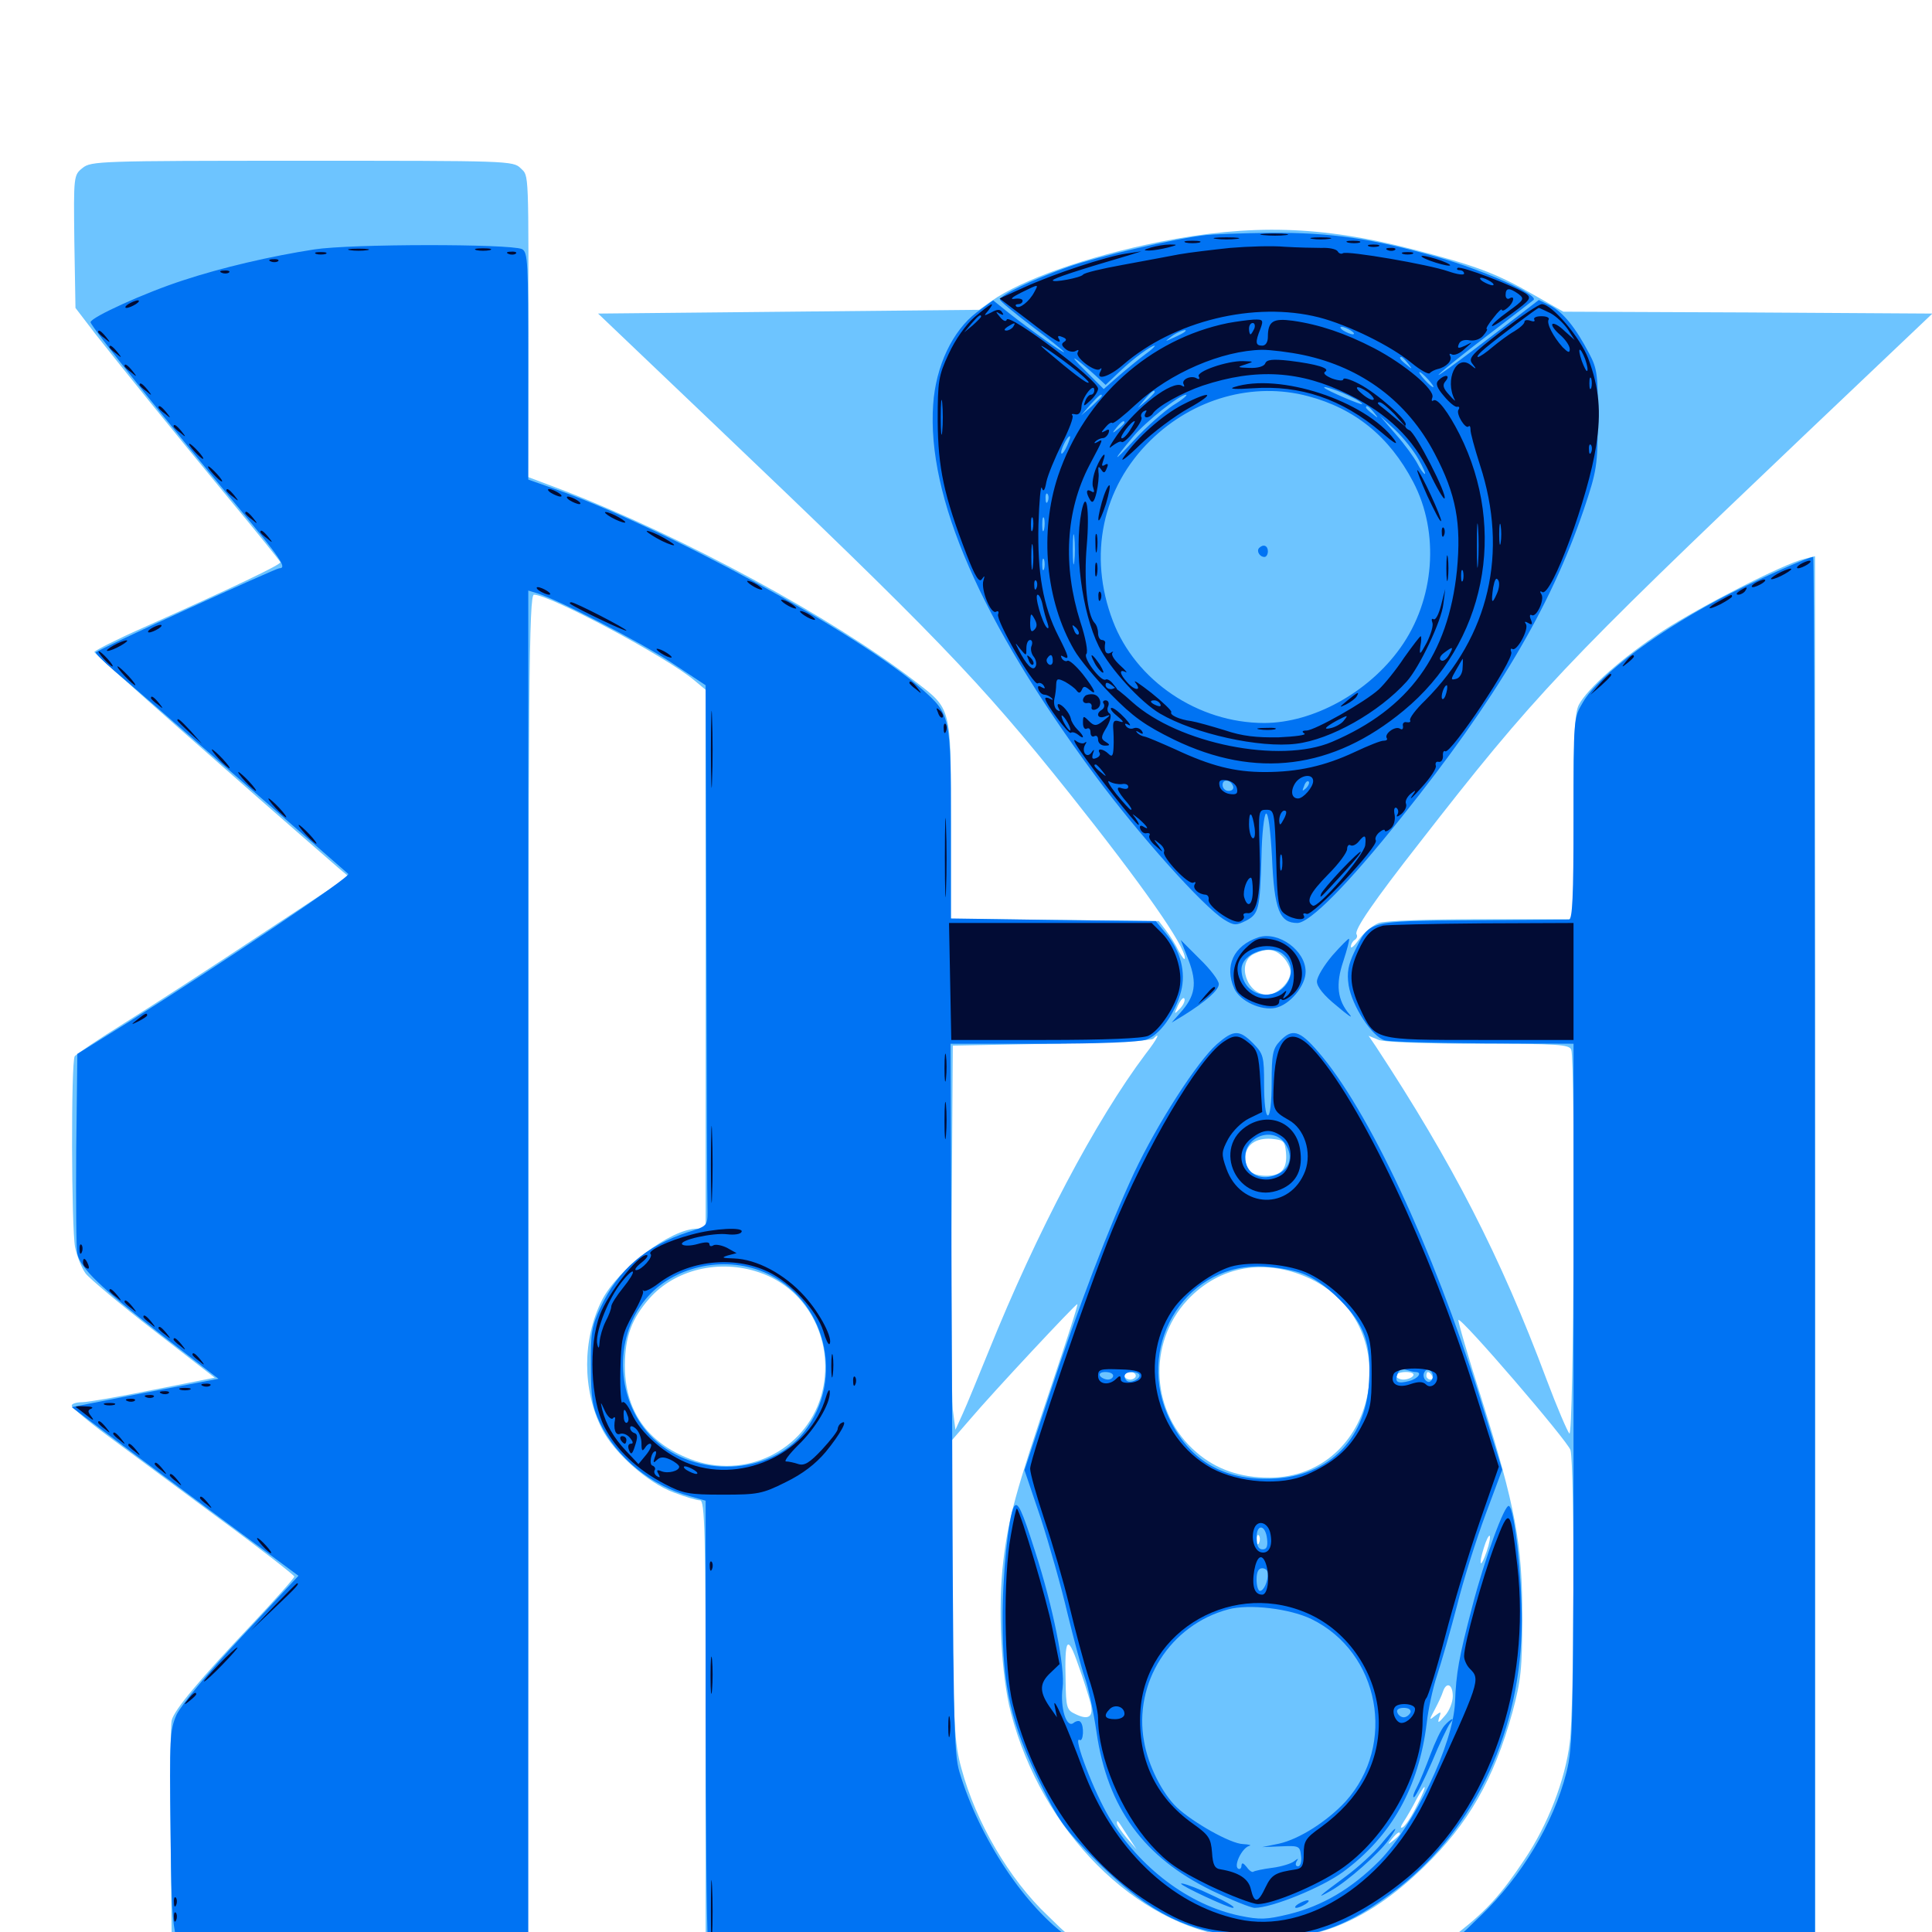<svg xmlns="http://www.w3.org/2000/svg" viewBox="0 -1000 1000 1000">
	<path fill="#6dc4ff" d="M42.773 -913.086C38.086 -909.375 38.086 -908.984 38.477 -875L39.062 -840.625L49.219 -827.344C63.672 -808.984 88.281 -778.516 118.75 -741.602C133.203 -724.219 144.922 -709.57 145.117 -708.984C145.508 -707.812 121.484 -696.289 73.828 -675C60.156 -668.945 49.023 -663.281 48.828 -662.5C48.828 -661.523 123.828 -595.312 175.586 -550.391L180.469 -546.289L134.57 -516.016C109.57 -499.414 77.93 -478.906 64.453 -470.508C50.977 -462.109 39.453 -454.297 38.672 -453.32C36.719 -450.195 36.914 -364.648 38.867 -354.492C39.844 -349.805 42.188 -343.75 44.336 -340.82C46.484 -338.086 62.305 -324.805 79.688 -311.328L111.133 -286.914L79.492 -280.664C62.109 -277.148 45.508 -274.219 42.578 -274.219C39.453 -274.219 37.109 -273.438 37.109 -272.461C37.109 -271.484 45.703 -264.258 56.25 -256.445C66.602 -248.828 92.578 -229.492 113.672 -213.867C134.961 -198.242 152.148 -184.766 152.344 -183.984C152.344 -183.203 142.578 -172.266 130.664 -159.57C102.93 -130.273 90.234 -115.039 88.867 -109.57C88.281 -107.227 87.891 -80.859 88.281 -50.977L88.867 3.516L95.312 9.18L101.562 14.844H184.375C261.914 14.844 267.188 14.648 270.117 11.328C273.242 8.008 273.438 -19.336 273.438 -342.188C273.438 -647.656 273.828 -692.188 276.367 -692.188C284.57 -692.188 345.312 -659.766 359.375 -647.852L365.234 -642.969V-503.516V-364.062H360.938C347.266 -364.062 319.922 -343.359 311.523 -326.953C301.367 -306.641 301.367 -280.664 311.523 -260.547C317.773 -248.047 335.352 -232.422 348.633 -227.539C354.688 -225.195 360.742 -223.438 362.305 -223.438C364.844 -223.438 365.234 -207.422 365.234 -103.32V16.797H652.344H939.453V-347.656V-712.109L933.984 -710.742C923.242 -708.203 880.273 -686.133 860.938 -673.633C839.844 -659.766 821.68 -643.75 817.188 -635.156C815.039 -631.055 814.453 -618.555 814.453 -576.953V-524.219H766.797C739.258 -524.219 716.992 -523.438 713.672 -522.266C710.547 -521.094 706.055 -517.383 703.516 -513.867C701.172 -510.547 699.219 -508.789 699.219 -509.961C699.219 -511.328 700.195 -512.891 701.172 -513.477C702.344 -514.258 702.734 -515.43 702.148 -516.406C700.781 -518.555 710.938 -533.398 734.961 -564.062C794.336 -640.43 809.375 -656.25 934.18 -775L1000.195 -837.695L904.688 -838.281L809.18 -838.672L793.75 -847.461C774.414 -858.594 763.281 -862.695 731.445 -870.898C683.789 -883.203 647.656 -884.18 600.195 -874.805C562.5 -867.188 528.906 -855.273 513.086 -844.141L506.836 -839.648L408.203 -838.672L309.57 -837.695L367.969 -782.031C483.789 -671.68 507.031 -647.656 553.32 -589.648C591.406 -541.797 613.281 -510.547 613.281 -504.102C613.281 -502.734 611.914 -504.492 610.156 -507.617C608.594 -510.938 605.664 -515.625 603.516 -518.359L599.805 -523.242L546.094 -523.828L492.188 -524.414V-575.586C492.188 -634.57 492.578 -632.812 473.242 -647.656C430.859 -680.273 354.102 -721.875 292.383 -745.898L273.242 -753.125L273.438 -811.133C273.633 -913.867 273.828 -908.594 269.531 -912.891C265.625 -916.797 263.086 -916.797 156.445 -916.797C51.758 -916.797 47.07 -916.602 42.773 -913.086ZM664.062 -504.688C666.211 -502.539 667.969 -499.023 667.969 -496.875C667.969 -491.797 661.328 -485.156 655.859 -485.156C645.312 -485.156 639.844 -501.758 649.023 -506.25C655.664 -509.375 659.766 -508.984 664.062 -504.688ZM610.547 -477.734C607.617 -474.805 607.617 -474.805 609.766 -479.688C611.133 -482.617 612.695 -484.18 613.086 -483.008C613.477 -481.836 612.305 -479.492 610.547 -477.734ZM592.969 -454.492C566.992 -419.922 536.719 -362.5 511.719 -300.586C506.445 -287.695 500.586 -273.242 498.438 -268.555L494.531 -259.961L493.164 -270.508C492.578 -276.367 492.188 -321.094 492.578 -369.922L493.164 -458.789L544.336 -459.766C572.461 -460.352 596.094 -461.328 596.875 -462.305C600.977 -466.406 599.219 -462.5 592.969 -454.492ZM765.625 -459.766C806.25 -459.766 812.305 -459.375 813.281 -456.641C815.43 -450.781 814.648 -255.664 812.305 -258.008C811.328 -258.984 805.859 -271.68 800.586 -285.742C776.562 -350 751.758 -398.047 712.109 -458.398L708.398 -463.867L713.672 -461.719C716.797 -460.547 738.477 -459.766 765.625 -459.766ZM665.625 -403.516C666.406 -395.117 663.281 -391.406 655.469 -391.406C648.047 -391.406 644.531 -394.336 644.531 -400.391C644.531 -407.227 649.805 -411.133 658.008 -410.547C664.453 -409.961 665.039 -409.375 665.625 -403.516ZM392.969 -341.406C418.75 -332.812 432.812 -304.492 425 -277.344C416.602 -249.023 385.547 -233.984 357.422 -244.727C334.766 -253.32 323.242 -270.117 323.438 -293.75C323.633 -308.398 326.953 -317.383 336.133 -327.93C349.414 -342.969 372.461 -348.438 392.969 -341.406ZM678.711 -337.891C729.102 -313.086 712.695 -235.352 657.031 -235.156C641.992 -235.156 629.492 -239.453 619.336 -248.242C595.703 -268.359 593.555 -304.492 614.648 -327.148C631.445 -345.117 655.469 -349.023 678.711 -337.891ZM544.141 -282.617C525.586 -227.539 522.07 -214.648 519.336 -192.188C516.406 -168.164 518.164 -132.812 523.242 -113.477C539.258 -52.148 587.695 -3.516 638.867 2.734C676.562 7.422 705.859 -3.516 736.914 -33.594C759.961 -55.859 773.242 -79.102 782.812 -113.672C787.305 -130.273 787.891 -136.328 787.891 -162.891C788.086 -200.586 784.375 -220.117 766.797 -276.172C759.766 -298.242 754.492 -316.406 754.883 -316.797C756.25 -318.359 811.523 -254.102 812.891 -249.414C815.039 -241.602 814.844 -115.039 812.5 -98.047C810.156 -78.711 801.172 -55.469 789.062 -37.5C777.344 -19.922 769.922 -11.523 755.273 0L743.945 8.984H655.078C554.102 8.984 561.719 10.156 542.383 -8.398C522.461 -27.148 505.078 -56.836 497.656 -84.57C493.945 -98.047 493.555 -106.25 492.773 -176.562L491.992 -253.711L502.148 -265.43C514.258 -279.688 556.641 -325 557.617 -325C558.203 -325 551.953 -305.859 544.141 -282.617ZM587.891 -287.891C587.891 -286.914 586.523 -285.938 584.961 -285.938C583.398 -285.938 582.031 -286.914 582.031 -287.891C582.031 -289.062 583.398 -289.844 584.961 -289.844C586.523 -289.844 587.891 -289.062 587.891 -287.891ZM731.445 -287.891C730.859 -286.914 728.516 -285.938 726.367 -285.938C724.414 -285.938 722.656 -286.914 722.656 -287.891C722.656 -289.062 725 -289.844 727.734 -289.844C730.469 -289.844 732.227 -289.062 731.445 -287.891ZM741.211 -287.891C741.797 -286.914 741.406 -285.938 740.43 -285.938C739.258 -285.938 738.281 -286.914 738.281 -287.891C738.281 -289.062 738.672 -289.844 739.062 -289.844C739.648 -289.844 740.625 -289.062 741.211 -287.891ZM651.758 -201.562C651.172 -200 650.586 -200.586 650.586 -202.734C650.391 -204.883 650.977 -206.055 651.562 -205.273C652.148 -204.688 652.344 -202.93 651.758 -201.562ZM769.531 -197.07C766.406 -187.891 765.039 -189.258 767.969 -198.633C769.141 -202.539 770.508 -205.469 771.094 -205.078C771.484 -204.492 770.898 -200.977 769.531 -197.07ZM564.453 -118.555C566.211 -111.328 563.477 -109.375 556.445 -112.891C552.148 -114.844 551.758 -116.406 551.562 -129.688C550.977 -152.344 552.539 -154.297 558.008 -138.477C560.742 -131.055 563.477 -122.07 564.453 -118.555ZM751.953 -122.07C751.953 -118.945 750.195 -114.453 747.852 -111.914C744.531 -108.008 743.945 -107.812 744.922 -110.938C746.094 -114.258 745.898 -114.258 742.773 -111.914C739.648 -109.375 739.648 -109.57 742.578 -115.039C744.336 -118.359 746.289 -122.461 746.875 -124.414C748.633 -129.688 751.953 -128.32 751.953 -122.07ZM733.398 -65.43C730.859 -60.156 727.539 -55.078 726.172 -54.297C724.609 -53.32 724.805 -54.492 726.758 -57.422C728.516 -60.156 731.445 -65.234 733.203 -68.75C734.961 -72.07 736.914 -75 737.305 -75C737.891 -75 736.133 -70.703 733.398 -65.43ZM583.789 -49.609L588.281 -42.773L583.203 -48.633C580.469 -51.953 578.125 -55.273 578.125 -56.25C578.125 -58.398 578.125 -58.398 583.789 -49.609ZM724.609 -50.781C724.609 -50.391 723.047 -48.828 721.289 -47.461C718.164 -44.922 717.969 -45.117 720.508 -48.242C723.047 -51.367 724.609 -52.344 724.609 -50.781ZM654.297 -41.016C654.297 -41.406 652.148 -41.797 649.414 -41.797C646.68 -41.797 644.531 -41.016 644.531 -40.039C644.531 -39.258 646.68 -38.867 649.414 -39.453C652.148 -39.844 654.297 -40.625 654.297 -41.016Z"/>
	<path fill="#0073f3" d="M624.023 -878.32C607.422 -876.367 568.164 -867.188 553.125 -861.914C534.375 -855.273 517.578 -847.266 517.578 -844.922C517.578 -844.141 525.195 -837.891 534.18 -831.055C543.359 -824.219 550.781 -818.164 550.781 -817.773C550.781 -816.797 533.984 -828.711 522.07 -838.086L514.062 -844.531L505.469 -838.281C492.969 -828.711 484.375 -810.547 483.008 -790.625C479.688 -742.773 507.617 -678.711 566.797 -598.633C589.453 -567.969 622.656 -530.859 633.594 -524.023C638.672 -520.898 639.844 -520.898 644.922 -523.438C651.562 -526.953 652.148 -529.297 652.93 -556.445C653.125 -568.359 654.297 -578.32 655.273 -578.906C656.445 -579.492 657.617 -570.312 658.398 -556.055C659.57 -529.102 662.305 -522.266 671.484 -522.266C677.93 -522.266 697.852 -542.383 725.391 -576.953C774.219 -637.891 802.539 -685.547 819.727 -736.133C826.562 -756.445 826.953 -758.984 826.953 -783.008C827.148 -806.055 826.758 -809.18 822.461 -817.188C815.625 -830.273 809.18 -838.281 802.539 -841.797L796.484 -844.727L777.93 -830.469C767.773 -822.656 755.273 -813.281 750.391 -809.766C735.938 -799.414 750.391 -811.523 772.461 -828.32C783.203 -836.523 792.773 -843.945 793.75 -844.727C796.68 -847.266 768.359 -859.961 744.531 -866.797C710.352 -876.562 689.062 -879.688 657.422 -879.492C642.188 -879.297 627.344 -878.711 624.023 -878.32ZM674.414 -835.352C675.586 -835.938 674.609 -836.328 671.875 -836.328C669.141 -836.328 668.164 -835.938 669.531 -835.352C670.703 -834.961 673.047 -834.961 674.414 -835.352ZM632.227 -833.594C633.008 -834.18 631.836 -834.766 629.688 -834.57C627.539 -834.57 626.953 -833.984 628.516 -833.398C629.883 -832.812 631.641 -833.008 632.227 -833.594ZM684.961 -833.594C685.742 -834.18 684.57 -834.766 682.422 -834.57C680.273 -834.57 679.688 -833.984 681.25 -833.398C682.617 -832.812 684.375 -833.008 684.961 -833.594ZM699.219 -828.906C700.781 -827.93 701.367 -826.953 700.195 -826.953C699.219 -826.953 696.875 -827.93 695.312 -828.906C693.75 -829.883 693.359 -830.859 694.336 -830.859C695.508 -830.859 697.656 -829.883 699.219 -828.906ZM613.086 -828.125C612.695 -827.734 610.156 -826.367 607.422 -825.195C602.734 -823.047 602.734 -823.047 606.25 -825.781C609.375 -828.32 615.82 -830.469 613.086 -828.125ZM592.773 -816.602C589.648 -814.258 583.398 -809.18 579.102 -805.469L571.289 -798.633L561.523 -808.398C552.148 -817.578 555.469 -816.016 566.992 -805.664L572.266 -800.781L579.688 -807.812C586.914 -814.648 595.703 -821.094 597.656 -821.094C598.242 -821.094 596.094 -818.945 592.773 -816.602ZM728.711 -811.914C731.25 -808.789 731.055 -808.594 728.125 -811.133C724.805 -813.672 723.828 -815.234 725.391 -815.234C725.781 -815.234 727.344 -813.672 728.711 -811.914ZM739.258 -803.516C741.211 -801.367 742.383 -799.609 741.797 -799.609C741.211 -799.609 739.258 -801.367 737.305 -803.516C735.352 -805.664 734.18 -807.422 734.766 -807.422C735.352 -807.422 737.305 -805.664 739.258 -803.516ZM660.742 -804.102C663.086 -804.492 660.742 -804.883 655.273 -804.883C650 -804.883 647.852 -804.492 650.977 -804.102C653.906 -803.711 658.203 -803.711 660.742 -804.102ZM643.164 -802.148C644.336 -802.734 642.969 -803.125 639.648 -803.125C636.523 -803.125 635.352 -802.734 637.305 -802.148C639.062 -801.758 641.797 -801.758 643.164 -802.148ZM680.664 -801.562C676.953 -803.125 666.406 -804.297 668.164 -802.734C668.555 -802.344 672.461 -801.562 676.758 -800.977C682.227 -800 683.398 -800.195 680.664 -801.562ZM699.805 -794.336C702.734 -792.969 705.078 -791.406 705.078 -790.82C705.078 -790.039 687.109 -797.656 685.547 -799.219C683.984 -800.781 693.945 -797.461 699.805 -794.336ZM597.656 -797.07C597.656 -796.68 595.703 -794.727 593.359 -792.578L588.867 -788.867L592.578 -793.359C596.094 -797.461 597.656 -798.633 597.656 -797.07ZM677.148 -794.922C701.367 -788.477 719.141 -774.023 731.445 -750.586C745.312 -724.219 742.578 -689.453 724.805 -664.648C708.398 -641.602 679.688 -625.781 654.297 -625.781C620.117 -625.781 587.695 -647.656 575.977 -678.711C563.086 -712.5 570.508 -747.656 595.508 -772.07C617.578 -793.75 648.633 -802.539 677.148 -794.922ZM570.312 -795.117C570.312 -794.727 567.969 -792.383 565.039 -789.648L559.57 -784.961L564.258 -790.43C568.75 -795.312 570.312 -796.68 570.312 -795.117ZM607.227 -790.234C602.539 -787.109 593.359 -779.102 586.914 -772.07C575.586 -759.766 575.391 -760.742 586.719 -774.219C593.164 -781.836 610.547 -795.703 613.867 -795.703C615.039 -795.703 612.109 -793.164 607.227 -790.234ZM711.133 -786.523C713.672 -783.398 713.477 -783.203 710.547 -785.742C708.594 -787.109 707.031 -788.672 707.031 -789.062C707.031 -790.625 708.594 -789.648 711.133 -786.523ZM734.18 -762.305C736.523 -758.203 738.086 -754.688 737.5 -754.688C736.914 -754.688 735.156 -757.031 733.594 -760.156C732.031 -763.086 727.148 -769.922 722.461 -775.195L714.062 -784.961L722.07 -777.539C726.367 -773.438 731.836 -766.602 734.18 -762.305ZM582.031 -781.25C582.031 -780.859 580.469 -779.297 578.711 -777.93C575.586 -775.391 575.391 -775.586 577.93 -778.711C580.469 -781.836 582.031 -782.812 582.031 -781.25ZM552.344 -769.336C551.172 -766.602 549.805 -764.844 549.414 -765.234C548.438 -766.211 552.344 -774.219 553.711 -774.219C554.297 -774.219 553.516 -772.07 552.344 -769.336ZM542.383 -740.625C541.797 -739.062 541.211 -739.648 541.211 -741.797C541.016 -743.945 541.602 -745.117 542.188 -744.336C542.773 -743.75 542.969 -741.992 542.383 -740.625ZM540.43 -725.977C539.844 -724.023 539.453 -725.195 539.453 -728.32C539.453 -731.641 539.844 -733.008 540.43 -731.836C540.82 -730.469 540.82 -727.734 540.43 -725.977ZM556.055 -709.375C555.664 -705.859 555.273 -708.594 555.273 -715.625C555.273 -722.656 555.664 -725.391 556.055 -722.07C556.445 -718.555 556.445 -712.695 556.055 -709.375ZM540.43 -705.469C539.844 -704.102 539.453 -705.078 539.453 -707.812C539.453 -710.547 539.844 -711.523 540.43 -710.352C540.82 -708.984 540.82 -706.641 540.43 -705.469ZM606.445 -614.453C607.031 -615.039 606.055 -616.211 604.102 -616.797C601.367 -617.969 601.172 -617.773 602.93 -615.82C604.297 -614.453 605.859 -613.867 606.445 -614.453ZM634.18 -605.078C634.961 -605.664 633.789 -606.25 631.641 -606.055C629.492 -606.055 628.906 -605.469 630.469 -604.883C631.836 -604.297 633.594 -604.492 634.18 -605.078ZM665.625 -602.93C670.703 -603.32 666.016 -603.516 655.273 -603.516C644.531 -603.516 640.43 -603.32 646.094 -602.93C651.758 -602.539 660.547 -602.539 665.625 -602.93ZM638.281 -592.969C638.672 -591.602 637.695 -590.625 635.938 -590.625C634.18 -590.625 632.812 -591.992 632.812 -593.75C632.812 -597.07 637.109 -596.484 638.281 -592.969ZM675.977 -591.992C674.023 -590.234 673.828 -590.43 675 -593.164C675.586 -595.117 676.758 -596.094 677.344 -595.508C677.93 -594.922 677.344 -593.359 675.977 -591.992ZM651.758 -716.406C650.195 -714.844 651.953 -711.719 654.492 -711.719C655.469 -711.719 656.25 -713.086 656.25 -714.648C656.25 -717.578 653.906 -718.555 651.758 -716.406ZM162.695 -870.898C140.039 -867.383 114.844 -861.523 94.727 -854.883C75.391 -848.633 46.875 -835.742 46.875 -833.203C46.875 -831.25 85.547 -782.812 122.461 -738.477C145.312 -710.938 148.828 -705.859 144.531 -705.859C142.773 -705.859 51.172 -664.062 49.609 -662.305C49.219 -661.914 53.516 -657.617 58.984 -652.93C64.648 -648.242 93.945 -622.852 124.023 -596.68C154.102 -570.508 179.492 -548.438 180.273 -547.656C181.836 -546.289 115.43 -501.758 66.406 -470.898L40.039 -454.492L39.453 -404.883C39.258 -377.539 39.453 -353.32 40.039 -350.977C41.797 -343.359 52.344 -333.398 83.203 -309.375L113.086 -286.328L75 -279.102L37.109 -271.68L48.242 -263.281C54.492 -258.594 80.859 -238.867 107.031 -219.531L154.492 -184.375L124.805 -152.539C107.617 -134.18 93.75 -117.383 91.406 -112.5C87.891 -104.492 87.695 -100.391 88.281 -51.953C88.867 4.883 89.453 7.422 100.781 12.5C104.102 14.258 129.297 14.844 185.352 14.844H265.039L269.141 10.352L273.438 5.859V-344.336V-694.336L277.93 -692.969C288.867 -689.648 330.859 -667.969 347.266 -657.227L365.234 -645.312L365.625 -512.5C365.82 -439.453 366.016 -376.562 366.211 -372.656C366.211 -365.625 365.82 -365.234 356.25 -362.305C334.18 -355.078 319.922 -342.773 310.742 -323.047C306.25 -313.672 305.664 -309.766 305.859 -292.773C305.859 -276.172 306.641 -271.68 310.547 -263.477C319.141 -245.508 337.305 -230.859 357.031 -225.586L365.234 -223.242V-115.234C365.234 -55.859 365.82 -1.758 366.406 4.883L367.773 16.797H653.516H939.453V-347.461C939.453 -547.852 939.062 -711.719 938.477 -711.719C936.133 -711.719 911.914 -700.977 895.508 -692.773C860.547 -675.195 827.539 -650.781 819.336 -636.523C814.453 -628.32 814.453 -628.125 814.453 -576.367C814.453 -535.938 813.867 -524.219 812.109 -524.023C810.742 -524.023 787.891 -523.828 761.523 -523.633C707.031 -523.242 708.984 -523.633 700.977 -507.227C697.852 -500.586 697.07 -496.68 698.047 -490.039C699.805 -479.297 710.156 -463.281 716.797 -461.523C719.531 -460.742 742.578 -460.156 768.164 -459.961L814.453 -459.766V-278.516C814.453 -105.664 814.258 -96.484 810.742 -82.422C803.906 -55.859 787.5 -28.711 766.406 -8.398C745.703 11.133 756.445 9.375 653.32 9.375L562.5 9.18L554.102 3.516C530.859 -12.5 507.031 -48.242 496.68 -82.617C493.555 -92.578 493.359 -110.938 492.773 -276.758L491.992 -459.766H539.648C568.359 -459.766 589.648 -460.547 593.359 -461.914C600.195 -464.258 608.203 -475.195 611.328 -486.914C613.867 -496.875 611.133 -507.617 603.516 -516.797L598.242 -523.242L545.117 -523.828L492.188 -524.609V-573.242C492.188 -628.906 491.992 -630.273 477.344 -643.164C444.727 -672.07 342.188 -727.93 286.719 -747.07L273.438 -751.758V-810.547C273.438 -864.844 273.242 -869.531 270.117 -871.094C263.477 -873.828 181.836 -873.828 162.695 -870.898ZM395.312 -341.602C427.344 -328.125 437.891 -286.133 416.016 -258.594C398.438 -236.328 359.766 -234.766 338.281 -255.273C318.945 -273.828 316.992 -306.836 334.18 -327.539C348.047 -344.336 374.219 -350.391 395.312 -341.602ZM651.367 -514.844C638.477 -510.547 633.594 -500 638.867 -488.281C641.797 -481.836 652.734 -476.758 660.156 -478.32C667.578 -479.883 675.781 -489.648 675.781 -497.07C675.781 -508.008 661.719 -518.164 651.367 -514.844ZM664.844 -505.469C672.461 -498.047 666.211 -485.156 655.078 -485.156C648.047 -485.156 642.578 -490.82 642.578 -498.242C642.578 -506.836 658.398 -512.109 664.844 -505.469ZM689.648 -505.469C685.352 -500.391 681.641 -494.336 681.641 -491.992C681.641 -489.258 685.156 -484.766 691.992 -479.297C697.461 -474.609 700.586 -472.461 698.633 -474.805C692.188 -482.227 691.211 -490.43 695.312 -502.539C697.266 -508.594 698.633 -513.672 698.242 -514.062C698.047 -514.453 694.141 -510.547 689.648 -505.469ZM615.234 -502.93C619.727 -491.016 618.75 -484.375 610.742 -475.586L606.445 -470.703L612.305 -474.219C624.219 -481.641 630.859 -487.5 630.859 -490.625C630.859 -492.578 626.367 -498.438 620.898 -503.711L611.133 -513.477ZM629.883 -459.57C619.727 -450.586 599.219 -418.75 587.109 -393.164C574.023 -365.039 558.594 -324.805 542.773 -276.758L530.273 -239.062L538.672 -214.258C543.164 -200.391 549.414 -178.32 552.539 -164.844C555.859 -151.367 559.766 -136.523 561.523 -131.641C563.281 -126.758 566.016 -114.062 567.578 -103.32C573.242 -64.258 591.992 -38.672 627.148 -21.484C637.305 -16.602 647.461 -12.5 649.414 -12.5C658.398 -12.5 684.18 -23.047 695.117 -31.055C720.312 -49.609 734.375 -74.805 738.477 -108.203C739.258 -115.234 741.602 -126.172 743.75 -132.617C745.898 -139.062 750.586 -155.273 754.102 -168.75C757.422 -182.227 764.258 -203.516 768.945 -216.211L777.539 -239.258L765.625 -277.734C741.797 -353.906 708.008 -426.172 682.227 -455.664C672.656 -466.797 668.75 -467.773 662.5 -461.133C658.789 -457.227 658.203 -454.297 658.203 -439.648C658.203 -429.688 657.422 -422.656 656.25 -422.656C655.078 -422.656 654.297 -429.297 654.297 -438.477C654.297 -453.32 653.906 -454.492 648.633 -459.961C641.406 -467.188 638.477 -466.992 629.883 -459.57ZM665.234 -408.008C669.727 -401.172 667.578 -394.336 659.766 -391.602C651.562 -388.672 644.531 -392.969 644.531 -401.172C644.531 -412.109 659.375 -416.992 665.234 -408.008ZM673.047 -341.211C679.492 -339.062 686.133 -334.57 693.555 -327.148C706.445 -314.258 709.766 -304.492 708.594 -284.57C706.836 -253.711 686.133 -234.375 655.273 -234.57C632.031 -234.57 615.625 -244.727 605.664 -264.844C587.305 -301.562 611.914 -344.531 651.367 -344.531C658.008 -344.531 667.773 -342.969 673.047 -341.211ZM732.617 -289.844C736.523 -289.844 733.984 -286.328 729.297 -285.156C723.242 -283.594 721.68 -284.57 723.438 -289.062C724.219 -291.016 725.781 -291.797 727.734 -291.016C729.492 -290.43 731.641 -289.844 732.617 -289.844ZM741.211 -285.938C740.234 -284.375 739.062 -284.375 737.891 -285.547C736.719 -286.719 736.523 -288.672 737.305 -289.844C738.281 -291.406 739.453 -291.406 740.625 -290.234C741.797 -289.062 741.992 -287.109 741.211 -285.938ZM576.172 -287.891C576.172 -286.914 575 -285.938 573.438 -285.938C571.875 -285.938 569.922 -286.914 569.336 -287.891C568.75 -289.062 569.922 -289.844 572.07 -289.844C574.414 -289.844 576.172 -289.062 576.172 -287.891ZM589.844 -288.086C589.844 -285.938 584.766 -283.789 583.203 -285.352C580.859 -287.695 582.227 -289.844 585.938 -289.844C588.086 -289.844 589.844 -289.062 589.844 -288.086ZM655.859 -203.32C656.25 -199.609 655.664 -198.047 653.516 -198.047C651.367 -198.047 650.391 -200 650.391 -204.102C650.391 -211.523 655.078 -210.938 655.859 -203.32ZM656.25 -185.547C656.25 -181.25 654.102 -176.562 652.148 -176.562C651.172 -176.562 650.391 -179.297 650.391 -182.422C650.391 -186.328 651.367 -188.281 653.32 -188.281C654.883 -188.281 656.25 -187.109 656.25 -185.547ZM678.906 -161.914C714.062 -144.727 723.047 -97.07 696.484 -67.578C686.914 -57.227 672.461 -48.047 661.914 -45.703L653.32 -43.945L663.086 -44.336C672.461 -44.727 672.852 -44.531 673.438 -39.258C673.828 -36.328 673.047 -33.984 671.875 -33.984C670.703 -33.984 670.312 -34.961 671.094 -36.523C672.266 -38.281 672.07 -38.281 669.727 -36.523C668.164 -35.352 663.086 -33.789 658.398 -33.203C653.711 -32.617 649.414 -31.641 648.828 -31.25C648.242 -30.664 646.68 -31.641 645.312 -33.594C643.555 -35.742 642.773 -36.133 642.578 -34.375C642.578 -33.008 641.797 -32.227 640.82 -32.812C638.477 -34.375 642.773 -43.359 646.484 -44.531C648.047 -44.922 646.68 -45.312 643.359 -45.508C636.914 -45.703 617.578 -56.641 609.18 -64.453C601.562 -71.68 594.336 -86.133 592.188 -98.438C586.523 -128.906 605.664 -158.984 635.742 -166.992C646.484 -169.922 667.773 -167.383 678.906 -161.914ZM730.078 -113.672C729.492 -112.305 727.93 -111.133 726.562 -111.133C725.195 -111.133 723.633 -112.305 723.242 -113.672C722.656 -115.039 724.023 -116.016 726.562 -116.016C729.102 -116.016 730.469 -115.039 730.078 -113.672ZM579.492 -112.891C580.273 -113.477 579.102 -114.062 576.953 -113.867C574.805 -113.867 574.219 -113.281 575.781 -112.695C577.148 -112.109 578.906 -112.305 579.492 -112.891ZM524.805 -220.117C522.07 -215.43 518.75 -184.18 518.945 -160.938C518.945 -126.953 523.438 -107.422 538.281 -77.344C547.852 -57.617 550.977 -53.32 566.992 -37.305C595.703 -8.789 615.82 0.977 649.609 2.734C679.492 4.102 697.266 -2.148 724.414 -23.242C764.062 -54.492 787.5 -105.273 787.695 -160.938C787.695 -183.594 783.984 -218.945 781.055 -220.508C778.906 -221.875 768.359 -192.969 761.914 -167.969C755.078 -141.797 753.711 -134.18 753.125 -118.945C752.148 -97.07 732.227 -55.469 713.867 -36.719C699.609 -22.461 684.57 -13.477 666.992 -9.18C655.664 -6.445 652.148 -6.25 641.797 -8.398C615.43 -13.867 589.648 -33.398 574.219 -59.18C566.406 -72.07 555.078 -101.562 558.789 -99.414C560.742 -98.047 561.328 -106.836 559.18 -108.789C558.594 -109.57 556.836 -109.18 555.664 -108.203C551.953 -105.273 548.633 -116.211 550 -126.367C551.367 -136.719 545.117 -168.164 535.742 -197.07C528.906 -218.555 526.758 -223.242 524.805 -220.117ZM747.656 -106.836C745.898 -104.883 742.773 -98.242 740.43 -91.992C738.086 -85.742 734.961 -77.93 733.203 -74.609C731.445 -71.289 731.055 -69.141 732.031 -69.922C733.008 -70.508 737.109 -78.711 741.211 -88.086C745.117 -97.656 749.414 -106.445 750.391 -107.812C753.516 -111.523 750.977 -110.547 747.656 -106.836ZM714.844 -45.508C711.328 -41.211 703.125 -33.594 696.484 -28.711C682.227 -18.164 680.469 -16.602 689.062 -21.484C697.656 -26.367 713.672 -40.625 718.75 -47.656C724.805 -56.25 722.461 -54.883 714.844 -45.508ZM611.328 -25C611.328 -23.828 635.742 -12.5 638.086 -12.5C640.234 -12.695 634.18 -16.016 622.07 -21.484C616.211 -24.023 611.328 -25.586 611.328 -25ZM671.875 -14.453C670.312 -13.477 669.922 -12.5 670.898 -12.5C672.07 -12.5 674.219 -13.477 675.781 -14.453C677.344 -15.43 677.93 -16.406 676.758 -16.406C675.781 -16.406 673.438 -15.43 671.875 -14.453Z"/>
	<path fill="#020c35" d="M653.906 -878.32C650.391 -878.711 652.734 -879.102 659.18 -879.102C665.625 -879.102 668.555 -878.711 665.625 -878.32C662.695 -877.93 657.422 -877.93 653.906 -878.32ZM629.492 -876.367C626.367 -876.758 628.906 -877.148 634.766 -877.148C640.625 -877.148 643.164 -876.758 640.234 -876.367C637.109 -875.977 632.422 -875.977 629.492 -876.367ZM679.297 -876.367C676.758 -876.758 678.711 -877.148 683.594 -877.148C688.477 -877.148 690.43 -876.758 688.086 -876.367C685.547 -875.977 681.641 -875.977 679.297 -876.367ZM613.867 -874.414C611.914 -875 613.477 -875.391 617.188 -875.391C620.898 -875.391 622.461 -875 620.703 -874.414C618.75 -874.023 615.625 -874.023 613.867 -874.414ZM697.852 -874.414C695.898 -875 697.07 -875.391 700.195 -875.391C703.516 -875.391 704.883 -875 703.711 -874.414C702.344 -874.023 699.609 -874.023 697.852 -874.414ZM595.703 -871.875C591.797 -870.703 591.602 -870.312 594.727 -870.312C596.875 -870.312 601.367 -871.094 604.492 -871.875C609.766 -873.242 609.766 -873.438 605.469 -873.438C602.734 -873.438 598.438 -872.656 595.703 -871.875ZM636.719 -871.68C627.539 -870.703 615.82 -869.336 610.352 -868.359C605.078 -867.383 591.797 -864.844 581.055 -862.891C570.312 -860.938 561.133 -858.789 560.547 -857.812C559.375 -856.25 544.922 -853.516 544.922 -854.883C544.922 -855.859 558.008 -860.156 583.984 -867.773L590.82 -869.922L583.008 -868.75C573.047 -867.383 545.117 -858.203 529.492 -850.977L517.383 -845.508L532.031 -834.375C546.094 -823.438 550.391 -820.898 547.852 -825C547.266 -826.172 548.047 -826.367 549.805 -825.586C551.953 -824.805 552.344 -824.023 550.781 -823.047C549.219 -822.07 549.414 -821.094 551.562 -819.336C553.125 -817.969 555.664 -817.578 556.836 -818.359C558.203 -819.141 558.594 -818.945 557.812 -817.578C556.25 -815.039 567.188 -806.836 569.336 -808.984C570.312 -809.766 570.312 -809.375 569.727 -808.008C566.602 -802.734 573.828 -804.688 581.25 -811.133C607.617 -833.984 649.414 -844.141 682.617 -835.742C697.852 -831.836 720.117 -820.898 730.664 -812.109C735.156 -808.398 739.453 -806.055 740.039 -806.836C740.625 -807.617 742.578 -808.594 744.141 -808.984C748.633 -809.961 751.953 -813.477 750.586 -815.82C750 -816.797 750.391 -817.188 751.367 -816.602C752.539 -815.82 755.664 -816.992 758.008 -819.336C762.5 -823.242 762.5 -823.242 758.398 -821.094C754.883 -819.531 754.102 -819.531 755.078 -821.875C755.664 -823.633 758.008 -824.414 760.742 -823.828C763.281 -823.438 766.211 -824.414 767.773 -826.367C769.336 -828.125 770.117 -829.688 769.531 -829.688C768.945 -829.883 770.508 -832.422 773.047 -835.547C775.391 -838.672 777.344 -840.43 777.344 -839.648C777.344 -838.867 778.711 -839.258 780.273 -840.625C783.594 -843.359 784.375 -847.461 781.25 -845.508C780.273 -844.922 779.297 -845.703 779.297 -847.266C779.297 -851.172 781.25 -851.172 785.938 -847.852C789.258 -845.312 788.867 -844.727 780.469 -838.672C775.586 -835.156 771.875 -831.836 772.266 -831.25C772.656 -830.859 777.539 -833.984 783.008 -838.086C791.797 -844.531 792.773 -845.703 790.039 -847.852C784.766 -851.562 755.859 -862.695 754.492 -861.328C753.711 -860.742 754.297 -860.156 755.469 -860.156C756.836 -860.156 757.812 -859.375 757.812 -858.398C757.812 -857.422 754.102 -858.008 749.609 -859.57C739.648 -863.086 697.461 -870.312 695.117 -868.945C694.336 -868.359 692.969 -868.75 692.383 -869.922C691.602 -871.094 687.891 -871.875 683.984 -871.68C680.078 -871.68 671.484 -871.875 665.039 -872.266C658.594 -872.852 645.898 -872.461 636.719 -871.68ZM771.484 -854.297C773.047 -853.32 773.633 -852.344 772.461 -852.344C771.484 -852.344 769.141 -853.32 767.578 -854.297C766.016 -855.273 765.625 -856.25 766.602 -856.25C767.773 -856.25 769.922 -855.273 771.484 -854.297ZM535.352 -848.828C532.812 -843.945 527.539 -839.844 525.977 -841.406C525.391 -841.992 525.781 -842.578 526.953 -842.578C528.32 -842.578 529.297 -843.359 529.297 -844.336C529.297 -845.312 527.344 -845.703 525 -845.312C522.461 -844.922 524.023 -846.289 528.32 -848.438C537.891 -853.125 537.695 -853.125 535.352 -848.828ZM647.852 -841.406C648.633 -841.992 647.461 -842.578 645.312 -842.383C643.164 -842.383 642.578 -841.797 644.141 -841.211C645.508 -840.625 647.266 -840.82 647.852 -841.406ZM671.289 -841.406C672.07 -841.992 670.898 -842.578 668.75 -842.383C666.602 -842.383 666.016 -841.797 667.578 -841.211C668.945 -840.625 670.703 -840.82 671.289 -841.406ZM595.703 -824.219C597.07 -825.781 597.852 -826.953 597.461 -826.758C587.5 -824.023 586.914 -823.828 590.234 -822.656C591.992 -821.875 594.531 -822.461 595.703 -824.219ZM708.594 -872.461C707.227 -873.047 708.203 -873.438 710.938 -873.438C713.672 -873.438 714.648 -873.047 713.477 -872.461C712.109 -872.07 709.766 -872.07 708.594 -872.461ZM181.25 -870.508C178.711 -870.898 180.664 -871.289 185.547 -871.289C190.43 -871.289 192.383 -870.898 190.039 -870.508C187.5 -870.117 183.594 -870.117 181.25 -870.508ZM246.68 -870.508C244.727 -871.094 246.289 -871.484 250 -871.484C253.711 -871.484 255.273 -871.094 253.516 -870.508C251.562 -870.117 248.438 -870.117 246.68 -870.508ZM718.359 -870.508C716.797 -871.094 717.383 -871.68 719.531 -871.68C721.68 -871.875 722.852 -871.289 722.07 -870.703C721.484 -870.117 719.727 -869.922 718.359 -870.508ZM163.672 -868.555C162.305 -869.141 163.281 -869.531 166.016 -869.531C168.75 -869.531 169.727 -869.141 168.555 -868.555C167.188 -868.164 164.844 -868.164 163.672 -868.555ZM263.281 -868.555C261.719 -869.141 262.305 -869.727 264.453 -869.727C266.602 -869.922 267.773 -869.336 266.992 -868.75C266.406 -868.164 264.648 -867.969 263.281 -868.555ZM726.172 -868.555C724.805 -869.141 725.781 -869.531 728.516 -869.531C731.25 -869.531 732.227 -869.141 731.055 -868.555C729.688 -868.164 727.344 -868.164 726.172 -868.555ZM740.234 -865.039C743.945 -863.672 748.438 -862.5 750 -862.5C751.562 -862.5 749.805 -863.672 746.094 -865.039C742.383 -866.406 737.891 -867.578 736.328 -867.578C734.766 -867.578 736.523 -866.406 740.234 -865.039ZM140.234 -864.648C138.672 -865.234 139.258 -865.82 141.406 -865.82C143.555 -866.016 144.727 -865.43 143.945 -864.844C143.359 -864.258 141.602 -864.062 140.234 -864.648ZM114.844 -858.789C113.281 -859.375 113.867 -859.961 116.016 -859.961C118.164 -860.156 119.336 -859.57 118.555 -858.984C117.969 -858.398 116.211 -858.203 114.844 -858.789ZM66.406 -842.578C64.844 -841.602 64.453 -840.625 65.43 -840.625C66.602 -840.625 68.75 -841.602 70.312 -842.578C71.875 -843.555 72.461 -844.531 71.289 -844.531C70.312 -844.531 67.969 -843.555 66.406 -842.578ZM504.492 -835.938C499.805 -831.836 494.531 -824.414 491.016 -816.797C485.742 -805.469 485.352 -802.734 485.352 -782.031C485.547 -757.812 488.477 -743.75 500.195 -713.281C504.688 -701.562 506.836 -698.242 508.203 -700.195C509.766 -702.344 509.766 -702.148 508.984 -699.414C507.617 -694.922 512.891 -681.641 515.625 -683.398C516.602 -683.984 517.188 -683.398 516.602 -682.031C515.43 -678.906 534.961 -644.922 537.109 -646.289C538.086 -646.875 539.453 -646.289 540.234 -645.117C541.211 -643.555 540.82 -643.359 539.062 -644.336C537.5 -645.312 536.914 -644.922 537.5 -643.164C538.086 -641.602 539.453 -640.43 540.625 -640.43C541.602 -640.43 543.359 -639.648 544.336 -638.672C545.312 -637.695 544.922 -637.5 543.555 -638.281C542.188 -639.062 541.016 -639.062 541.016 -638.477C541.016 -635.938 553.125 -619.727 554.297 -620.703C554.883 -621.289 556.445 -620.898 558.008 -619.727C561.523 -616.797 561.328 -618.945 557.617 -622.461C556.055 -624.023 554.492 -626.562 554.297 -627.93C553.711 -630.859 549.805 -635.547 547.852 -635.547C547.266 -635.547 547.266 -634.57 548.047 -633.203C548.828 -631.836 548.633 -631.641 547.266 -632.422C545.898 -633.203 545.312 -635.742 545.703 -638.086C546.289 -640.43 546.68 -643.945 546.68 -645.898C546.875 -648.828 547.461 -649.023 551.367 -647.07C553.711 -645.703 556.445 -643.75 557.227 -642.578C558.398 -641.016 559.18 -641.211 559.961 -642.969C560.742 -644.922 561.523 -644.922 563.672 -643.164C568.359 -639.258 566.602 -643.164 560.352 -651.172C556.836 -655.469 553.516 -658.398 552.539 -658.008C551.758 -657.422 550.391 -658.008 549.609 -659.18C548.828 -660.742 549.023 -660.938 550.391 -660.156C553.711 -658.203 553.32 -659.961 547.852 -670.703C539.844 -686.328 536.914 -703.516 537.5 -728.516C537.891 -740.625 538.672 -749.219 539.258 -747.461C540.039 -745.117 540.82 -746.094 541.602 -750.586C542.383 -754.297 546.094 -763.086 549.609 -770.312C553.32 -777.539 555.859 -784.18 555.078 -784.961C554.297 -785.742 555.078 -785.938 556.641 -785.547C558.398 -785.156 559.57 -786.523 559.766 -789.453C559.961 -794.336 566.406 -802.344 566.406 -798.047C566.406 -796.68 565.625 -795.703 564.648 -795.703C563.672 -795.703 562.305 -794.141 561.719 -792.383C560.547 -789.453 560.938 -789.453 564.453 -792.773C566.602 -794.727 568.359 -797.461 568.359 -798.828C568.359 -803.32 522.266 -838.086 521.094 -834.57C520.703 -833.203 519.141 -833.984 517.578 -835.938C515.234 -838.672 515.234 -839.062 517.383 -837.695C519.336 -836.719 519.727 -836.914 518.75 -838.281C517.773 -840.039 516.211 -840.039 513.086 -838.281C509.18 -836.328 508.984 -836.328 511.523 -839.258C515.625 -844.531 513.086 -843.164 504.492 -835.938ZM507.812 -836.133C507.812 -835.742 505.859 -833.789 503.516 -831.641L499.023 -827.93L502.734 -832.422C506.25 -836.523 507.812 -837.695 507.812 -836.133ZM524.414 -830.859C523.828 -829.883 522.07 -828.906 520.898 -828.906C519.531 -828.906 519.727 -829.688 521.484 -830.859C525.195 -833.203 525.977 -833.203 524.414 -830.859ZM554.102 -810.547C559.766 -806.25 563.867 -802.344 563.477 -801.953C562.695 -801.172 555.273 -806.836 541.211 -818.75C534.57 -824.414 543.945 -818.359 554.102 -810.547ZM487.695 -776.758C487.305 -772.656 486.914 -775.977 486.914 -783.984C486.914 -791.992 487.305 -795.312 487.695 -791.406C488.086 -787.305 488.086 -780.664 487.695 -776.758ZM534.57 -725.977C533.984 -724.023 533.594 -725.195 533.594 -728.32C533.594 -731.641 533.984 -733.008 534.57 -731.836C534.961 -730.469 534.961 -727.734 534.57 -725.977ZM534.57 -706.445C534.18 -703.32 533.789 -705.859 533.789 -711.719C533.789 -717.578 534.18 -720.117 534.57 -717.188C534.961 -714.062 534.961 -709.375 534.57 -706.445ZM536.523 -695.703C535.938 -694.141 535.352 -694.727 535.352 -696.875C535.156 -699.023 535.742 -700.195 536.328 -699.414C536.914 -698.828 537.109 -697.07 536.523 -695.703ZM539.648 -686.914C540.234 -683.789 541.406 -679.688 542.188 -677.539C542.969 -675.195 542.773 -674.219 541.797 -675.195C539.453 -677.539 535.156 -692.188 537.109 -692.188C537.891 -692.188 539.062 -689.844 539.648 -686.914ZM535.352 -674.023C533.789 -672.461 533.203 -673.438 533.203 -677.734C533.398 -682.617 533.594 -683.008 535.352 -679.883C536.914 -677.148 536.914 -675.586 535.352 -674.023ZM533.984 -665.82C533.203 -664.258 533.789 -661.523 535.156 -659.961C536.328 -658.398 536.719 -656.055 535.938 -654.883C534.57 -652.344 531.055 -656.055 527.148 -663.867C525.195 -667.773 525.195 -667.773 528.125 -664.062C531.25 -660.352 531.25 -660.352 531.25 -664.453C531.25 -666.797 532.031 -668.75 533.203 -668.75C534.18 -668.75 534.57 -667.383 533.984 -665.82ZM544.922 -657.812C544.922 -656.25 543.945 -655.469 542.969 -656.055C541.797 -656.836 541.406 -658.203 541.992 -659.18C543.75 -661.914 544.922 -661.328 544.922 -657.812ZM552.734 -625.781C553.906 -623.633 554.297 -621.875 553.906 -621.875C553.32 -621.875 551.953 -623.633 550.781 -625.781C549.609 -627.93 549.219 -629.688 549.609 -629.688C550.195 -629.688 551.562 -627.93 552.734 -625.781ZM532.422 -658.398C533.008 -656.445 534.18 -655.469 534.766 -656.055C535.352 -656.641 534.766 -658.203 533.398 -659.57C531.445 -661.328 531.25 -661.133 532.422 -658.398ZM777.344 -828.711C761.719 -816.602 759.766 -814.648 762.109 -811.719C764.453 -808.789 764.258 -808.594 761.133 -811.133C753.906 -816.797 747.656 -803.516 752.93 -793.164C753.711 -791.992 752.344 -792.969 750.195 -795.508C746.875 -799.023 746.484 -800.781 748.242 -802.734C750.977 -806.055 747.852 -806.445 744.531 -803.125C742.969 -801.562 743.555 -799.414 747.461 -794.922C750.195 -791.602 753.32 -789.062 754.297 -789.453C755.273 -789.648 755.664 -789.062 754.883 -787.891C753.516 -785.742 758.594 -777.539 760.156 -779.297C760.742 -779.883 761.133 -779.102 761.133 -777.734C760.938 -776.367 763.281 -767.969 766.016 -759.375C780.859 -714.062 770.898 -670.703 737.695 -637.5C732.812 -632.812 729.297 -628.125 729.883 -627.148C730.273 -626.367 729.688 -625.977 728.125 -626.172C726.758 -626.562 725.781 -625.586 726.172 -624.219C726.367 -622.656 725.781 -622.07 724.609 -622.852C722.07 -624.414 716.406 -620.117 717.773 -617.969C718.359 -617.188 717.578 -616.602 716.211 -616.602C715.039 -616.797 708.203 -614.062 701.172 -610.742C685.742 -603.516 671.875 -600.391 654.688 -600.391C639.062 -600.391 626.758 -603.516 608.398 -612.109C600.977 -615.43 593.75 -618.555 592.383 -618.75C591.016 -618.945 589.258 -619.922 588.477 -620.898C587.695 -621.68 588.086 -621.875 589.648 -620.898C591.602 -619.727 591.992 -620.117 591.016 -621.68C590.039 -623.047 588.281 -623.633 586.719 -623.047C585.352 -622.461 583.594 -623.047 582.812 -624.219C581.836 -625.586 582.422 -625.781 584.18 -624.805C585.742 -623.828 584.766 -625.586 582.227 -628.32C579.492 -631.25 576.562 -633.594 575.391 -633.594C574.219 -633.594 575.391 -631.641 578.125 -629.492C581.641 -626.562 582.031 -625.781 579.492 -626.562C576.758 -627.539 575.977 -626.758 576.172 -623.242C576.367 -620.898 576.562 -616.406 576.367 -613.086C576.172 -608.789 575.586 -608.008 573.828 -609.766C571.094 -612.5 567.578 -612.891 569.141 -610.352C569.727 -609.375 568.945 -608.203 567.383 -607.617C565.43 -606.836 565.039 -607.422 565.625 -609.766C566.602 -612.305 566.406 -612.5 564.844 -610.352C562.5 -607.227 559.57 -610.938 561.719 -614.648C562.5 -615.82 562.5 -616.406 561.523 -615.625C560.742 -614.844 558.594 -615.234 556.836 -616.602C555.273 -617.773 556.055 -615.82 558.594 -612.109C566.406 -600.586 588.086 -573.047 589.258 -573.047C589.844 -573.047 589.062 -574.609 587.695 -576.562C585.547 -579.297 585.742 -579.102 589.453 -576.172C593.945 -572.266 595.312 -569.922 591.602 -572.266C590.234 -573.047 589.648 -572.461 590.234 -570.898C590.82 -569.336 592.383 -568.359 593.555 -568.75C594.922 -568.945 595.508 -568.359 594.922 -567.578C594.336 -566.602 595.703 -564.062 598.242 -562.109C602.344 -558.398 602.344 -558.398 599.609 -562.305C596.875 -565.82 596.875 -566.016 600 -563.477C601.953 -562.109 602.93 -560.156 602.539 -559.18C600.977 -556.836 615.234 -541.602 617.773 -543.164C618.75 -543.75 619.141 -543.359 618.359 -542.188C617.188 -540.039 620.312 -537.109 624.023 -536.914C625.195 -536.719 625.781 -535.742 625.586 -534.375C624.805 -531.055 638.086 -521.68 641.797 -523.047C643.359 -523.633 644.336 -525 643.75 -525.977C643.164 -526.953 644.141 -527.539 645.898 -527.344C650.781 -526.953 652.734 -538.086 651.953 -560.938C651.367 -580.273 651.367 -580.859 655.469 -580.859C659.57 -580.859 659.766 -579.883 660.547 -555.273C661.133 -532.812 661.719 -529.297 665.039 -526.953C669.336 -523.828 676.562 -523.242 674.805 -526.172C674.219 -527.148 674.805 -527.539 676.367 -526.953C679.492 -525.781 713.867 -562.109 712.109 -565.039C711.523 -566.016 712.305 -567.773 713.867 -569.141C715.43 -570.508 716.797 -570.898 716.797 -570.117C716.797 -569.336 718.164 -569.727 719.727 -571.094C721.484 -572.461 722.266 -575.586 721.875 -578.125C721.289 -580.859 721.68 -582.422 722.852 -581.836C723.828 -581.055 724.023 -579.492 723.242 -578.32C722.461 -576.953 723.438 -577.148 725.391 -578.711C727.148 -580.273 728.32 -582.617 727.734 -583.984C727.148 -585.352 728.32 -587.5 730.078 -589.062C733.008 -591.406 733.203 -591.211 730.664 -587.695C729.297 -585.547 731.641 -587.695 735.938 -592.578C740.43 -597.461 743.75 -602.539 743.164 -603.711C742.773 -605.078 743.359 -606.055 744.727 -605.664C746.094 -605.469 746.875 -606.836 746.875 -608.594C746.68 -610.547 747.266 -611.719 748.047 -611.133C750.781 -609.375 783.789 -658.594 782.227 -662.5C781.641 -663.867 782.031 -664.648 782.812 -664.062C785.156 -662.695 791.406 -674.219 789.844 -676.953C788.867 -678.32 789.258 -678.516 791.016 -677.539C792.969 -676.367 793.359 -676.758 792.383 -679.297C791.602 -681.055 791.797 -682.227 792.773 -681.641C795.117 -680.078 799.609 -689.453 797.852 -692.383C796.875 -693.75 797.07 -694.336 798.242 -693.555C802.93 -690.625 822.266 -743.164 826.172 -769.336C828.906 -786.914 827.734 -799.219 822.07 -814.453C817.969 -825.195 803.32 -842.578 798.047 -842.578C796.484 -842.578 787.305 -836.328 777.344 -828.711ZM802.539 -837.891C805.469 -836.328 809.57 -832.422 811.523 -829.492L815.039 -824.023L809.766 -828.711C807.031 -831.445 804.102 -833.008 803.516 -832.227C802.93 -831.641 804.688 -829.102 807.422 -826.758C810.156 -824.414 812.5 -821.094 812.5 -819.336C812.5 -817.188 811.719 -817.383 808.789 -820.312C803.906 -825.781 800.391 -832.617 801.562 -834.57C802.148 -835.547 800.586 -836.328 797.852 -836.328C795.117 -836.328 793.555 -835.547 794.141 -834.57C794.727 -833.594 793.75 -833.398 792.188 -833.984C790.43 -834.57 789.062 -834.375 789.062 -833.398C789.062 -832.422 786.719 -830.273 783.789 -828.516C780.664 -826.758 775.781 -823.047 772.461 -820.312C769.336 -817.578 765.82 -815.234 765.039 -815.234C764.062 -815.234 765.82 -817.383 768.945 -819.922C775.977 -825.781 795.703 -840.625 796.484 -840.625C796.875 -840.625 799.609 -839.258 802.539 -837.891ZM820.508 -814.062C821.484 -811.133 822.07 -808.398 821.484 -808.008C821.094 -807.617 819.922 -809.961 818.75 -813.086C816.211 -820.508 817.773 -821.094 820.508 -814.062ZM823.633 -799.219C823.047 -797.852 822.656 -798.828 822.656 -801.562C822.656 -804.297 823.047 -805.273 823.633 -804.102C824.023 -802.734 824.023 -800.391 823.633 -799.219ZM823.633 -766.016C823.047 -764.453 822.461 -765.039 822.461 -767.188C822.266 -769.336 822.852 -770.508 823.438 -769.727C824.023 -769.141 824.219 -767.383 823.633 -766.016ZM776.758 -719.141C776.367 -716.602 775.977 -718.555 775.977 -723.438C775.977 -728.32 776.367 -730.273 776.758 -727.93C777.148 -725.391 777.148 -721.484 776.758 -719.141ZM774.805 -692.773C772.266 -686.914 771.68 -687.695 772.852 -695.898C773.633 -700 774.414 -701.367 775.391 -699.805C776.367 -698.633 775.977 -695.312 774.805 -692.773ZM757.031 -654.297C757.031 -651.562 755.469 -649.023 753.711 -648.633C750.781 -647.852 750.781 -648.242 753.711 -653.32C755.469 -656.445 757.031 -658.984 757.031 -658.984C757.227 -658.984 757.227 -656.836 757.031 -654.297ZM748.633 -641.406C748.047 -639.062 747.07 -637.695 746.484 -638.281C745.508 -639.453 747.461 -645.312 748.828 -645.312C749.219 -645.312 749.219 -643.555 748.633 -641.406ZM583.984 -612.109C583.984 -615.43 578.906 -615.43 578.711 -611.914C578.516 -609.57 579.297 -608.789 581.25 -609.57C582.812 -610.156 583.984 -611.328 583.984 -612.109ZM612.305 -606.641C612.891 -607.227 611.914 -608.398 609.961 -608.984C607.227 -610.156 607.031 -609.961 608.789 -608.008C610.156 -606.641 611.719 -606.055 612.305 -606.641ZM570.508 -600.977C573.047 -597.852 572.852 -597.656 569.922 -600.195C566.602 -602.734 565.625 -604.297 567.188 -604.297C567.578 -604.297 569.141 -602.734 570.508 -600.977ZM679.688 -595.703C679.688 -592.578 674.609 -586.719 671.875 -586.719C668.555 -586.719 667.773 -590.43 670.312 -594.531C673.242 -599.023 679.688 -599.805 679.688 -595.703ZM580.664 -594.141C582.422 -594.531 583.984 -593.945 583.984 -592.773C583.984 -591.602 582.617 -591.406 580.664 -591.992C577.148 -593.359 578.125 -590.625 583.594 -584.375C585.156 -582.422 586.133 -580.859 585.352 -580.859C584.766 -580.859 581.445 -584.57 577.734 -589.062C574.219 -593.555 572.656 -596.484 574.219 -595.508C575.781 -594.531 578.711 -593.945 580.664 -594.141ZM640.234 -591.992C640.82 -589.258 640.039 -588.477 636.328 -589.062C633.984 -589.453 631.641 -591.211 631.25 -593.164C630.664 -595.898 631.445 -596.68 635.156 -596.094C637.5 -595.703 639.844 -593.945 640.234 -591.992ZM641.992 -585.547C642.773 -586.133 641.602 -586.719 639.453 -586.523C637.305 -586.523 636.719 -585.938 638.281 -585.352C639.648 -584.766 641.406 -584.961 641.992 -585.547ZM664.258 -575.586C662.695 -572.656 662.305 -572.656 662.109 -575.195C662.109 -578.516 664.062 -581.445 665.625 -580.078C666.016 -579.492 665.43 -577.539 664.258 -575.586ZM649.414 -571.289C649.805 -567.773 649.414 -565.625 648.242 -566.211C647.266 -566.992 646.484 -570.117 646.484 -573.438C646.484 -581.055 648.242 -579.688 649.414 -571.289ZM663.477 -564.844C663.867 -566.016 663.867 -568.359 663.477 -569.727C662.891 -570.898 662.5 -569.922 662.5 -567.188C662.5 -564.453 662.891 -563.477 663.477 -564.844ZM706.641 -562.5C705.859 -557.031 682.031 -529.492 679.492 -531.25C675.781 -533.398 677.93 -537.695 687.5 -547.461C692.969 -552.93 697.266 -558.789 697.266 -560.547C697.266 -562.109 698.047 -563.086 699.023 -562.5C700 -561.914 701.758 -562.695 703.125 -564.258C706.445 -568.359 707.227 -567.969 706.641 -562.5ZM663.477 -550.195C662.891 -548.242 662.5 -549.805 662.5 -553.516C662.5 -557.227 662.891 -558.789 663.477 -557.031C663.867 -555.078 663.867 -551.953 663.477 -550.195ZM648.438 -538.867C648.438 -531.641 645.703 -529.492 643.945 -535.742C643.164 -539.062 645.508 -545.703 647.461 -545.703C648.047 -545.703 648.438 -542.578 648.438 -538.867ZM693.945 -549.414C688.867 -543.945 684.18 -538.477 683.789 -537.305C683.008 -534.57 682.812 -534.57 696.289 -549.219C708.203 -562.305 706.445 -562.5 693.945 -549.414ZM635.742 -832.812C595.117 -824.609 561.328 -794.336 547.656 -753.711C537.891 -724.414 541.211 -688.867 556.055 -663.477C558.594 -658.984 567.188 -648.633 575 -640.625C586.523 -628.906 592.578 -624.609 607.617 -617.188C650 -596.68 689.844 -601.758 726.562 -632.227C768.75 -666.992 780.469 -725.391 755.469 -775.195C749.609 -786.719 744.141 -793.945 741.992 -792.773C741.016 -791.992 740.82 -792.773 741.406 -794.336C742.773 -798.242 727.344 -811.328 711.328 -819.727C696.289 -827.539 682.812 -832.031 669.141 -833.984C658.984 -835.352 656.25 -833.789 656.25 -825.586C656.25 -822.852 655.078 -821.094 653.32 -821.094C649.805 -821.094 649.609 -822.852 652.344 -829.688C654.102 -834.375 653.711 -834.766 648.828 -834.57C645.898 -834.375 640.039 -833.594 635.742 -832.812ZM649.219 -829.883C648.438 -828.32 647.656 -826.953 647.266 -826.953C646.875 -826.953 646.484 -828.32 646.484 -829.883C646.484 -831.445 647.266 -832.812 648.438 -832.812C649.414 -832.812 649.805 -831.445 649.219 -829.883ZM674.805 -816.211C704.883 -809.766 728.516 -792.188 742.578 -765.234C753.711 -744.141 756.445 -729.102 754.102 -704.688C749.609 -661.133 729.297 -633.008 689.453 -616.016C662.5 -604.492 609.961 -615.039 585.938 -636.719C581.25 -641.016 577.148 -644.141 576.953 -643.945C575 -642.578 572.266 -643.555 572.266 -645.508C572.266 -647.07 573.438 -646.875 575.781 -645.117C578.711 -642.578 578.906 -642.773 576.367 -645.703C575 -647.656 573.047 -648.828 572.266 -648.242C569.922 -646.875 560.352 -659.57 562.305 -661.523C563.281 -662.5 561.914 -669.922 559.18 -678.125C550 -707.227 551.562 -735.547 563.867 -759.18C571.094 -772.852 571.289 -773.047 568.164 -771.289C566.602 -770.312 566.016 -770.508 566.992 -771.484C567.969 -772.461 569.727 -773.242 570.898 -773.242C571.875 -773.242 573.242 -774.414 573.828 -775.977C574.414 -777.734 573.828 -778.125 572.07 -776.953C569.727 -775.781 569.727 -775.977 572.07 -778.711C573.633 -780.664 575.195 -781.641 575.781 -781.055C576.367 -780.664 581.836 -784.961 588.086 -790.82C605.664 -807.031 632.422 -818.555 653.32 -818.945C657.617 -818.945 667.383 -817.773 674.805 -816.211ZM765.039 -708.398C764.648 -703.125 764.453 -707.422 764.453 -717.578C764.453 -727.734 764.648 -732.031 765.039 -726.953C765.43 -721.68 765.43 -713.477 765.039 -708.398ZM757.227 -699.609C756.641 -698.242 756.25 -699.219 756.25 -701.953C756.25 -704.688 756.641 -705.664 757.227 -704.492C757.617 -703.125 757.617 -700.781 757.227 -699.609ZM558.203 -671.68C557.617 -671.094 556.445 -672.07 555.859 -674.023C554.688 -676.758 554.883 -676.953 556.836 -675.195C558.203 -673.828 558.789 -672.266 558.203 -671.68ZM750 -660.938C748.828 -658.789 746.875 -657.422 745.898 -658.203C744.727 -658.789 745.312 -660.547 747.461 -662.109C752.148 -665.625 752.539 -665.43 750 -660.938ZM654.883 -811.914C654.297 -810.352 650.977 -809.375 646.68 -809.57C640.43 -809.766 640.039 -809.961 644.531 -811.328C649.219 -812.891 649.219 -812.891 643.359 -813.086C635.156 -813.281 618.75 -807.617 620.508 -805.078C621.094 -803.906 620.703 -803.516 619.531 -804.102C616.602 -806.055 611.133 -803.516 612.695 -800.977C613.281 -799.805 612.891 -799.609 611.719 -800.391C606.836 -803.32 588.281 -789.258 578.32 -775C574.609 -769.727 573.242 -766.992 575.391 -768.945C577.734 -770.703 579.883 -771.875 580.469 -771.289C582.031 -769.727 591.992 -782.031 590.82 -783.984C590.234 -784.961 590.82 -786.328 591.992 -787.109C593.555 -787.891 593.75 -787.695 592.969 -786.328C592.188 -784.961 592.383 -783.984 593.555 -783.984C594.531 -783.984 596.094 -784.961 596.68 -785.938C599.023 -789.648 612.109 -796.875 622.461 -800.391C650.195 -809.57 673.242 -808.203 698.242 -795.703C718.359 -785.742 731.445 -773.047 740.039 -755.078C743.75 -747.266 747.266 -741.406 747.656 -741.992C749.414 -743.555 732.617 -776.172 729.492 -777.344C727.93 -777.93 726.953 -779.297 727.539 -780.078C728.906 -782.227 712.5 -796.68 703.32 -801.367C698.828 -803.711 695.312 -804.688 695.312 -803.711C695.312 -802.734 692.773 -802.93 689.453 -804.102C686.133 -805.469 684.57 -806.836 685.938 -807.617C688.672 -809.375 681.641 -811.523 667.383 -813.281C658.594 -814.258 655.664 -813.867 654.883 -811.914ZM679.102 -809.375C677.539 -809.375 673.242 -809.961 669.727 -810.547C665.234 -811.523 663.672 -811.133 665.039 -809.961C667.969 -807.031 679.297 -805.273 680.664 -807.422C681.25 -808.594 680.664 -809.375 679.102 -809.375ZM634.766 -808.594C634.766 -808.984 633.984 -809.375 632.812 -809.375C631.836 -809.375 630.859 -808.398 630.859 -807.227C630.859 -806.25 631.836 -805.859 632.812 -806.445C633.984 -807.031 634.766 -808.008 634.766 -808.594ZM708.203 -796.875C710.156 -795.312 711.523 -793.555 710.938 -793.164C710.352 -792.578 707.812 -793.75 705.273 -795.898C700 -800.195 702.344 -800.977 708.203 -796.875ZM721.875 -785.547L727.539 -779.102L721.68 -783.984C718.555 -786.719 715.039 -789.453 714.062 -790.234C712.891 -791.211 712.891 -791.797 714.062 -791.797C715.234 -791.797 718.555 -788.867 721.875 -785.547ZM584.766 -777.148C583.008 -774.414 581.055 -772.656 580.469 -773.242C579.492 -774.023 585.547 -782.031 587.305 -782.031C587.695 -782.031 586.523 -779.883 584.766 -777.148ZM638.672 -799.609C635.742 -798.633 639.844 -798.438 648.438 -799.023C673.047 -800.781 694.531 -793.555 714.844 -776.367C721.68 -770.508 724.023 -769.141 721.68 -772.461C706.641 -792.578 662.109 -807.227 638.672 -799.609ZM612.305 -790.625C601.953 -785.352 588.477 -773.438 581.641 -763.477C579.297 -760.156 583.008 -762.891 590.039 -769.727C596.875 -776.367 608.203 -784.766 615.234 -788.672C629.688 -796.68 627.148 -798.242 612.305 -790.625ZM567.383 -757.812C565.82 -754.102 565.039 -749.414 565.82 -747.656C566.602 -745.312 566.406 -744.727 564.844 -745.703C562.109 -747.266 561.914 -745.117 564.258 -741.211C565.43 -739.258 566.406 -740.234 567.578 -745.117C568.359 -748.828 568.945 -753.516 568.555 -755.664C568.359 -758.594 568.555 -758.984 569.922 -757.031C571.289 -754.883 571.875 -755.078 572.852 -757.617C573.828 -759.766 573.438 -760.352 571.875 -759.375C570.312 -758.398 570.117 -758.984 570.898 -761.133C573.242 -767.578 570.117 -764.453 567.383 -757.812ZM738.867 -743.164C742.383 -735.742 745.312 -729.883 745.898 -730.273C746.68 -731.25 734.961 -756.641 733.594 -756.641C733.203 -756.641 735.547 -750.586 738.867 -743.164ZM570.312 -740.039C566.992 -727.93 568.555 -727.344 572.461 -739.258C574.023 -744.531 574.805 -748.828 574.219 -748.828C573.438 -748.828 571.68 -744.922 570.312 -740.039ZM559.766 -735.156C555.859 -715.039 559.961 -683.203 568.75 -665.43C574.414 -653.906 590.43 -636.523 600.391 -630.664C618.359 -620.117 652.148 -612.695 670.898 -615.039C688.672 -617.188 713.672 -631.25 728.125 -647.266C734.766 -654.688 746.094 -678.516 747.07 -687.305L748.047 -695.117L745.898 -686.719C744.727 -682.227 743.164 -678.906 741.992 -679.492C741.016 -680.078 740.82 -679.297 741.406 -677.734C741.992 -676.172 740.625 -671.68 738.477 -667.383C734.961 -660.938 734.57 -660.547 735.156 -665.43C735.742 -668.359 735.742 -670.703 735.352 -670.703C734.961 -670.703 731.055 -665.625 726.758 -659.57C722.656 -653.32 716.602 -645.898 713.672 -643.164C706.641 -636.719 680.469 -621.875 676.172 -621.875C674.023 -621.875 673.633 -621.289 675.195 -620.312C676.367 -619.531 670.312 -618.75 661.914 -618.359C650.391 -618.164 642.969 -618.945 633.789 -622.07C626.758 -624.219 619.141 -626.367 616.602 -626.758C610.547 -627.539 605.273 -629.883 606.25 -631.445C606.641 -632.031 601.953 -636.523 595.898 -641.406C589.844 -646.094 586.133 -648.633 587.695 -646.68C591.211 -642.188 587.305 -642.383 583.398 -646.875C579.492 -651.172 579.102 -653.906 582.617 -652.148C583.789 -651.367 582.617 -653.125 579.688 -655.664C576.758 -658.398 575 -661.133 575.781 -662.109C576.562 -662.891 575.977 -662.891 574.805 -662.109C572.461 -660.938 571.289 -663.086 572.07 -667.383C572.07 -668.164 571.289 -668.75 570.312 -668.75C569.336 -668.75 568.359 -670.312 568.359 -672.266C568.359 -674.219 567.578 -676.562 566.602 -677.539C562.695 -681.641 560.938 -699.414 562.5 -717.578C564.062 -736.133 562.305 -747.656 559.766 -735.156ZM600.586 -635.547C601.172 -634.375 600.391 -634.18 598.828 -634.766C595.312 -636.133 594.727 -637.5 597.461 -637.5C598.633 -637.5 600 -636.719 600.586 -635.547ZM695.508 -626.953C694.336 -625.391 691.406 -623.828 689.258 -623.242C684.57 -622.07 685.547 -623.438 691.797 -626.953C697.852 -630.078 698.047 -630.078 695.508 -626.953ZM746.289 -724.219C746.289 -722.07 746.875 -721.484 747.461 -723.047C748.047 -724.414 747.852 -726.172 747.266 -726.758C746.68 -727.539 746.094 -726.367 746.289 -724.219ZM566.992 -718.555C566.992 -714.258 567.383 -712.695 567.773 -715.234C568.164 -717.578 568.164 -721.094 567.773 -723.047C567.188 -724.805 566.797 -722.852 566.992 -718.555ZM748.633 -705.859C748.633 -700 749.023 -697.461 749.414 -700.586C749.805 -703.516 749.805 -708.203 749.414 -711.328C749.023 -714.258 748.633 -711.719 748.633 -705.859ZM566.797 -704.883C566.797 -701.758 567.188 -700.586 567.773 -702.539C568.164 -704.297 568.164 -707.031 567.773 -708.398C567.188 -709.57 566.797 -708.203 566.797 -704.883ZM568.555 -691.016C568.555 -688.867 569.141 -688.281 569.727 -689.844C570.312 -691.211 570.117 -692.969 569.531 -693.555C568.945 -694.336 568.359 -693.164 568.555 -691.016ZM566.406 -657.227C567.383 -655.078 569.336 -652.734 570.508 -651.953C571.68 -651.367 571.094 -652.93 569.336 -655.859C565.43 -661.719 563.477 -662.695 566.406 -657.227ZM697.266 -637.305C692.969 -633.789 692.969 -633.594 696.68 -635.352C699.023 -636.523 701.562 -638.477 702.148 -639.453C703.906 -642.383 702.734 -641.797 697.266 -637.305ZM651.953 -622.461C649.414 -622.852 650.977 -623.242 655.273 -623.242C659.57 -623.438 661.523 -623.047 659.766 -622.461C657.812 -622.07 654.297 -622.07 651.953 -622.461ZM50.781 -828.125C50.781 -827.734 52.344 -826.172 54.297 -824.805C57.227 -822.266 57.422 -822.461 54.883 -825.586C52.344 -828.711 50.781 -829.688 50.781 -828.125ZM56.641 -820.312C56.641 -819.922 58.203 -818.359 60.156 -816.992C63.086 -814.453 63.281 -814.648 60.742 -817.773C58.203 -820.898 56.641 -821.875 56.641 -820.312ZM64.453 -810.547C64.453 -810.156 66.016 -808.594 67.969 -807.227C70.898 -804.688 71.094 -804.883 68.555 -808.008C66.016 -811.133 64.453 -812.109 64.453 -810.547ZM72.266 -800.781C72.266 -800.391 73.828 -798.828 75.781 -797.461C78.711 -794.922 78.906 -795.117 76.367 -798.242C73.828 -801.367 72.266 -802.344 72.266 -800.781ZM82.031 -789.062C82.031 -788.672 83.594 -787.109 85.547 -785.742C88.477 -783.203 88.672 -783.398 86.133 -786.523C83.594 -789.648 82.031 -790.625 82.031 -789.062ZM89.844 -779.297C89.844 -778.906 91.406 -777.344 93.359 -775.977C96.289 -773.438 96.484 -773.633 93.945 -776.758C91.406 -779.883 89.844 -780.859 89.844 -779.297ZM100.586 -766.406C102.539 -764.258 104.492 -762.5 105.078 -762.5C105.664 -762.5 104.492 -764.258 102.539 -766.406C100.586 -768.555 98.633 -770.312 98.047 -770.312C97.461 -770.312 98.633 -768.555 100.586 -766.406ZM110.352 -754.688C112.305 -752.539 114.258 -750.781 114.844 -750.781C115.43 -750.781 114.258 -752.539 112.305 -754.688C110.352 -756.836 108.398 -758.594 107.812 -758.594C107.227 -758.594 108.398 -756.836 110.352 -754.688ZM117.188 -746.094C117.188 -745.703 118.75 -744.141 120.703 -742.773C123.633 -740.234 123.828 -740.43 121.289 -743.555C118.75 -746.68 117.188 -747.656 117.188 -746.094ZM285.156 -744.922C286.719 -743.945 289.062 -742.969 290.039 -742.969C291.211 -742.969 290.625 -743.945 289.062 -744.922C287.5 -745.898 285.352 -746.875 284.18 -746.875C283.203 -746.875 283.594 -745.898 285.156 -744.922ZM294.922 -741.016C296.484 -740.039 298.828 -739.062 299.805 -739.062C300.977 -739.062 300.391 -740.039 298.828 -741.016C297.266 -741.992 295.117 -742.969 293.945 -742.969C292.969 -742.969 293.359 -741.992 294.922 -741.016ZM126.953 -734.375C126.953 -733.984 128.516 -732.422 130.469 -731.055C133.398 -728.516 133.594 -728.711 131.055 -731.836C128.516 -734.961 126.953 -735.938 126.953 -734.375ZM316.406 -732.227C319.141 -730.664 322.266 -729.492 323.242 -729.492C324.414 -729.492 323.047 -730.664 320.312 -732.227C317.578 -733.789 314.648 -734.961 313.477 -734.961C312.5 -734.961 313.672 -733.789 316.406 -732.227ZM134.766 -724.609C134.766 -724.219 136.328 -722.656 138.281 -721.289C141.211 -718.75 141.406 -718.945 138.867 -722.07C136.328 -725.195 134.766 -726.172 134.766 -724.609ZM339.844 -721.484C343.555 -719.336 347.656 -717.773 348.633 -717.773C349.805 -717.773 347.461 -719.336 343.75 -721.484C340.039 -723.633 336.133 -725.195 334.961 -725.195C333.984 -725.195 336.133 -723.633 339.844 -721.484ZM931.641 -707.812C930.078 -706.836 929.688 -705.859 930.664 -705.859C931.836 -705.859 933.984 -706.836 935.547 -707.812C937.109 -708.789 937.695 -709.766 936.523 -709.766C935.547 -709.766 933.203 -708.789 931.641 -707.812ZM919.922 -702.93C917.188 -701.367 916.016 -700.195 916.992 -700.195C918.164 -700.195 921.094 -701.367 923.828 -702.93C926.562 -704.492 927.93 -705.664 926.758 -705.664C925.781 -705.664 922.656 -704.492 919.922 -702.93ZM386.719 -699.219C386.719 -698.633 388.477 -697.266 390.625 -696.094C392.773 -694.922 394.531 -694.531 394.531 -694.922C394.531 -695.508 392.773 -696.875 390.625 -698.047C388.477 -699.219 386.719 -699.609 386.719 -699.219ZM908.203 -698.047C906.641 -697.07 906.25 -696.094 907.227 -696.094C908.398 -696.094 910.547 -697.07 912.109 -698.047C913.672 -699.023 914.258 -700 913.086 -700C912.109 -700 909.766 -699.023 908.203 -698.047ZM279.297 -694.141C280.859 -693.164 283.203 -692.188 284.18 -692.188C285.352 -692.188 284.766 -693.164 283.203 -694.141C281.641 -695.117 279.492 -696.094 278.32 -696.094C277.344 -696.094 277.734 -695.117 279.297 -694.141ZM900.391 -694.141C898.633 -692.969 898.438 -692.188 899.805 -692.188C900.977 -692.188 902.734 -693.164 903.32 -694.141C904.883 -696.484 904.102 -696.484 900.391 -694.141ZM890.234 -689.062C882.812 -685.156 883.203 -683.594 890.625 -687.305C893.945 -689.062 896.484 -690.82 896.484 -691.211C896.484 -692.578 896.289 -692.383 890.234 -689.062ZM404.297 -689.453C404.297 -688.867 406.055 -687.5 408.203 -686.328C410.352 -685.156 412.109 -684.766 412.109 -685.156C412.109 -685.742 410.352 -687.109 408.203 -688.281C406.055 -689.453 404.297 -689.844 404.297 -689.453ZM295.117 -687.5C297.07 -685.742 324.219 -672.656 324.219 -673.633C324.219 -674.609 297.656 -688.281 295.703 -688.281C294.922 -688.281 294.727 -687.891 295.117 -687.5ZM414.062 -683.594C414.062 -683.008 415.82 -681.641 417.969 -680.469C420.117 -679.297 421.875 -678.906 421.875 -679.297C421.875 -679.883 420.117 -681.25 417.969 -682.422C415.82 -683.594 414.062 -683.984 414.062 -683.594ZM78.125 -674.609C76.562 -673.633 76.172 -672.656 77.148 -672.656C78.32 -672.656 80.469 -673.633 82.031 -674.609C83.594 -675.586 84.18 -676.562 83.008 -676.562C82.031 -676.562 79.688 -675.586 78.125 -674.609ZM58.594 -665.82C55.859 -664.258 54.688 -663.086 55.664 -663.086C56.836 -663.086 59.766 -664.258 62.5 -665.82C65.234 -667.383 66.602 -668.555 65.43 -668.555C64.453 -668.555 61.328 -667.383 58.594 -665.82ZM339.844 -664.062C339.844 -663.477 341.602 -662.109 343.75 -660.938C345.898 -659.766 347.656 -659.375 347.656 -659.766C347.656 -660.352 345.898 -661.719 343.75 -662.891C341.602 -664.062 339.844 -664.453 339.844 -664.062ZM53.711 -658.984C55.664 -656.836 57.617 -655.078 58.203 -655.078C58.789 -655.078 57.617 -656.836 55.664 -658.984C53.711 -661.133 51.758 -662.891 51.172 -662.891C50.586 -662.891 51.758 -661.133 53.711 -658.984ZM841.602 -657.617C839.062 -654.492 839.258 -654.297 842.383 -656.836C844.141 -658.203 845.703 -659.766 845.703 -660.156C845.703 -661.719 844.141 -660.742 841.602 -657.617ZM64.453 -650.195C66.992 -647.461 69.531 -645.312 69.922 -645.312C70.508 -645.312 68.945 -647.461 66.406 -650.195C63.867 -652.93 61.328 -655.078 60.938 -655.078C60.352 -655.078 61.914 -652.93 64.453 -650.195ZM827.93 -645.898L823.242 -640.43L828.711 -645.117C833.594 -649.609 834.961 -651.172 833.398 -651.172C833.008 -651.172 830.664 -648.828 827.93 -645.898ZM470.703 -646.484C470.703 -646.094 472.266 -644.531 474.219 -643.164C477.148 -640.625 477.344 -640.82 474.805 -643.945C472.266 -647.07 470.703 -648.047 470.703 -646.484ZM367.969 -612.109C367.969 -594.336 368.359 -587.109 368.555 -596.094C368.945 -604.883 368.945 -619.336 368.555 -628.32C368.359 -637.109 367.969 -629.883 367.969 -612.109ZM561.719 -639.844C559.57 -637.891 560.547 -635.547 563.086 -636.133C564.258 -636.328 565.234 -635.547 565.039 -634.18C564.648 -632.812 565.625 -632.227 567.188 -632.812C570.898 -634.18 569.922 -640.039 565.82 -640.625C564.258 -640.82 562.305 -640.43 561.719 -639.844ZM78.125 -638.672C78.125 -638.281 79.688 -636.719 81.641 -635.352C84.57 -632.812 84.766 -633.008 82.227 -636.133C79.688 -639.258 78.125 -640.234 78.125 -638.672ZM571.289 -635.742C571.875 -634.766 571.484 -633.398 570.312 -632.617C566.992 -630.664 568.164 -627.734 571.875 -629.102C575.391 -630.469 575.195 -630.078 570.117 -626.172C567.383 -624.219 566.211 -624.219 563.672 -626.758C560.742 -629.688 560.547 -629.688 560.547 -625.781C560.547 -623.438 561.523 -622.266 562.5 -622.852C563.672 -623.438 564.453 -622.656 564.453 -620.898C564.453 -619.141 565.43 -618.359 566.406 -618.945C567.578 -619.531 568.359 -618.75 568.359 -617.188C568.359 -615.43 569.922 -614.062 571.875 -614.062C574.609 -614.062 574.805 -614.453 572.266 -616.016C569.727 -617.578 569.727 -618.555 572.852 -623.633C574.805 -627.148 575.391 -629.883 574.414 -630.664C573.242 -631.25 572.852 -633.008 573.633 -634.57C574.219 -636.133 573.633 -637.5 572.266 -637.5C571.094 -637.5 570.508 -636.719 571.289 -635.742ZM485.547 -631.055C486.133 -629.102 487.305 -628.125 487.891 -628.711C488.477 -629.297 487.891 -630.859 486.523 -632.227C484.57 -633.984 484.375 -633.789 485.547 -631.055ZM91.797 -627.148C91.797 -626.758 94.727 -624.023 98.242 -620.703L104.492 -615.039L98.828 -621.484C93.359 -627.344 91.797 -628.711 91.797 -627.148ZM488.477 -622.656C488.477 -620.508 489.062 -619.922 489.648 -621.484C490.234 -622.852 490.039 -624.609 489.453 -625.195C488.867 -625.977 488.281 -624.805 488.477 -622.656ZM113.281 -607.227C115.82 -604.492 118.359 -602.344 118.75 -602.344C119.336 -602.344 117.773 -604.492 115.234 -607.227C112.695 -609.961 110.156 -612.109 109.766 -612.109C109.18 -612.109 110.742 -609.961 113.281 -607.227ZM126.953 -595.508C129.492 -592.773 132.031 -590.625 132.422 -590.625C133.008 -590.625 131.445 -592.773 128.906 -595.508C126.367 -598.242 123.828 -600.391 123.438 -600.391C122.852 -600.391 124.414 -598.242 126.953 -595.508ZM489.062 -556.445C489.062 -538.281 489.453 -530.469 489.648 -539.258C490.039 -548.047 490.039 -563.086 489.648 -572.461C489.453 -581.836 489.062 -574.805 489.062 -556.445ZM142.578 -581.836C145.117 -579.102 147.656 -576.953 148.047 -576.953C148.633 -576.953 147.07 -579.102 144.531 -581.836C141.992 -584.57 139.453 -586.719 139.062 -586.719C138.477 -586.719 140.039 -584.57 142.578 -581.836ZM158.203 -568.164C160.742 -565.43 163.281 -563.281 163.672 -563.281C164.258 -563.281 162.695 -565.43 160.156 -568.164C157.617 -570.898 155.078 -573.047 154.688 -573.047C154.102 -573.047 155.664 -570.898 158.203 -568.164ZM491.797 -491.992L492.383 -461.719H541.016C571.875 -461.719 591.406 -462.5 594.336 -463.867C600.195 -466.406 608.984 -479.883 610.547 -488.672C612.305 -497.656 608.203 -509.961 601.562 -516.797L596.094 -522.266H543.555H491.211ZM715.82 -520.898C709.961 -519.336 706.836 -516.211 702.93 -507.617C698.047 -497.07 698.438 -490.039 703.906 -478.125C711.719 -461.523 710.742 -461.719 766.016 -461.719H814.453V-491.992V-522.266L767.188 -522.07C741.016 -521.875 717.969 -521.289 715.82 -520.898ZM644.531 -508.984C638.672 -503.125 637.109 -495.508 639.844 -488.086C642.383 -481.641 662.109 -475.781 662.109 -481.641C662.109 -482.812 662.695 -483.203 663.477 -482.617C664.062 -481.836 666.797 -483.203 669.336 -485.547C679.102 -494.727 672.266 -511.523 657.812 -513.867C651.562 -514.844 649.805 -514.062 644.531 -508.984ZM666.016 -506.641C670.898 -501.758 670.898 -488.281 666.211 -484.57C663.867 -482.617 663.672 -482.812 665.039 -485.156C666.211 -487.5 666.016 -487.695 663.867 -485.742C662.5 -484.375 658.398 -483.203 655.078 -483.203C645.117 -483.203 636.914 -496.289 642.188 -503.906C646.875 -511.133 660.156 -512.5 666.016 -506.641ZM623.828 -484.766L620.117 -480.273L624.609 -483.984C626.953 -486.133 628.906 -488.086 628.906 -488.477C628.906 -490.039 627.344 -488.867 623.828 -484.766ZM71.094 -472.266C67.578 -469.531 67.578 -469.336 71.875 -471.484C74.219 -472.656 76.172 -474.023 76.172 -474.414C76.172 -475.977 75.195 -475.586 71.094 -472.266ZM633.008 -460.547C619.727 -451.172 593.164 -406.055 575.586 -363.086C563.672 -333.984 533.203 -245.312 533.203 -239.844C533.203 -237.5 536.523 -225.586 540.625 -213.281C544.727 -201.172 550.586 -181.055 553.516 -168.75C556.445 -156.445 560.938 -139.648 563.477 -131.641C566.211 -123.438 568.359 -114.062 568.359 -110.742C568.359 -90.625 580.273 -62.109 595.703 -45.117C604.102 -35.938 609.766 -32.031 625.977 -24.023C637.109 -18.75 648.242 -14.453 651.172 -14.453C658.594 -14.453 681.055 -23.828 693.555 -32.227C717.578 -48.438 736.328 -82.031 736.328 -109.18C736.328 -114.648 737.109 -119.922 738.281 -121.094C739.258 -122.07 743.75 -136.523 748.047 -153.125C752.344 -169.727 760.352 -196.289 765.82 -212.109L775.781 -240.82L763.867 -278.516C740.625 -353.125 703.32 -431.836 679.102 -457.422C667.773 -469.336 660.547 -463.281 659.375 -440.82C658.594 -425.586 658.789 -425 666.992 -420.312C675.195 -415.82 679.102 -403.711 675.586 -393.945C667.773 -373.438 642.188 -374.219 634.766 -395.117C632.031 -402.734 632.227 -403.906 635.742 -410.547C638.086 -414.648 642.578 -419.141 646.484 -421.094L653.32 -424.414L652.344 -440.43C651.562 -454.102 650.781 -456.641 646.68 -459.961C641.211 -464.453 638.867 -464.648 633.008 -460.547ZM677.734 -340.625C688.867 -335.156 700.195 -324.414 705.664 -314.258C709.18 -308.008 709.961 -303.125 709.961 -288.867C709.961 -273.047 709.375 -270.312 704.297 -260.938C698.047 -249.609 690.039 -242.773 676.367 -236.719C663.086 -230.859 641.406 -232.422 627.148 -240.039C597.656 -256.25 588.281 -297.461 608.398 -324.023C615.039 -332.422 627.539 -341.406 636.914 -344.336C647.461 -347.461 667.773 -345.703 677.734 -340.625ZM590.82 -287.891C590.82 -286.133 588.672 -284.766 585.547 -284.375C582.031 -283.984 580.078 -284.57 580.078 -286.133C580.078 -288.086 579.492 -288.086 577.734 -286.328C574.023 -282.617 568.359 -283.398 568.359 -287.891C568.359 -291.211 569.531 -291.602 579.688 -291.211C588.086 -291.016 590.82 -290.039 590.82 -287.891ZM743.555 -288.477C745.117 -284.57 740.82 -280.664 738.086 -283.398C736.523 -284.961 734.18 -284.961 730.078 -283.594C723.633 -281.25 719.336 -283.594 721.289 -288.672C722.852 -292.773 741.992 -292.578 743.555 -288.477ZM657.422 -206.836C658.984 -200.195 657.031 -195.703 652.93 -196.484C649.219 -197.07 647.266 -203.906 649.219 -208.984C650.977 -213.477 656.055 -212.109 657.422 -206.836ZM655.078 -191.016C657.422 -184.766 656.445 -174.609 653.32 -174.609C649.219 -174.609 647.852 -179.102 649.219 -187.305C650.586 -194.531 653.125 -196.094 655.078 -191.016ZM679.102 -163.867C699.805 -153.711 713.672 -131.25 713.672 -108.203C713.672 -86.914 703.516 -68.75 683.789 -54.297C675.781 -48.633 674.805 -47.07 674.805 -40.43C674.805 -34.57 674.023 -33.008 670.898 -32.422C660.156 -30.859 658.203 -29.688 655.078 -23.242C651.172 -14.844 649.219 -14.648 647.461 -22.07C646.289 -27.539 641.211 -30.859 631.836 -32.422C628.711 -32.812 627.734 -34.766 627.344 -41.211C626.758 -48.438 625.781 -50.195 617.188 -56.25C598.047 -69.922 588.867 -89.648 590.234 -113.867C592.578 -156.641 639.453 -183.203 679.102 -163.867ZM582.031 -112.891C582.031 -111.328 580.078 -110.156 577.148 -110.156C571.875 -110.156 570.898 -111.914 574.414 -115.43C577.148 -118.164 582.031 -116.602 582.031 -112.891ZM732.422 -115.43C732.422 -112.305 728.516 -108.203 725.391 -108.203C722.656 -108.203 720.117 -113.672 721.875 -116.211C723.438 -118.945 732.422 -118.359 732.422 -115.43ZM488.867 -447.07C488.867 -440.625 489.258 -438.281 489.648 -441.797C490.039 -445.312 490.039 -450.586 489.648 -453.516C489.258 -456.445 488.867 -453.516 488.867 -447.07ZM488.867 -419.727C488.867 -411.133 489.258 -407.812 489.648 -412.5C490.039 -416.992 490.039 -424.023 489.648 -428.125C489.258 -432.031 488.867 -428.32 488.867 -419.727ZM367.969 -397.266C367.969 -379.492 368.359 -372.266 368.555 -381.25C368.945 -390.039 368.945 -404.492 368.555 -413.477C368.359 -422.266 367.969 -415.039 367.969 -397.266ZM646.68 -417.969C625.977 -406.445 641.016 -375.195 662.891 -384.375C671.289 -387.891 674.609 -394.922 672.852 -405.469C670.703 -418.359 658.008 -424.219 646.68 -417.969ZM663.672 -411.719C668.945 -408.203 669.531 -398.242 664.648 -392.969C662.891 -391.016 658.789 -389.453 655.664 -389.453C642.969 -389.453 637.891 -403.125 647.656 -410.742C653.906 -415.625 657.812 -415.82 663.672 -411.719ZM357.812 -360.938C345.898 -357.812 334.961 -352.539 336.719 -350.977C338.281 -349.414 332.031 -342.578 329.297 -342.578C328.125 -342.578 329.297 -344.336 332.031 -346.484C334.766 -348.633 335.938 -350.391 334.57 -350.391C330.273 -350.391 314.648 -330.469 310.547 -319.531C304.492 -303.516 305.664 -275.586 312.891 -261.328C318.945 -249.609 329.883 -239.258 344.141 -231.836C353.516 -226.953 356.445 -226.367 374.023 -226.367C392.188 -226.367 394.531 -226.758 406.641 -232.812C415.43 -237.109 422.07 -242.188 427.344 -248.438C434.766 -257.422 439.453 -265.82 435.547 -263.477C434.375 -262.891 433.594 -261.328 433.594 -260.352C433.594 -259.18 429.883 -254.492 425.391 -249.609C419.141 -242.969 416.406 -241.211 413.281 -242.188C410.938 -242.969 408.203 -243.555 406.836 -243.555C405.664 -243.555 408.398 -247.266 413.086 -251.953C422.07 -260.547 429.883 -273.633 429.492 -279.492C429.492 -281.445 428.516 -280.273 427.539 -276.953C419.336 -248.828 385.547 -232.031 357.227 -242.188C344.727 -246.68 331.445 -258.203 326.953 -268.359C325 -272.656 322.852 -275.195 322.07 -274.023C321.484 -272.852 320.898 -280.273 321.094 -290.234C321.484 -307.031 322.07 -309.57 327.539 -319.531C331.055 -325.586 333.398 -331.055 332.812 -331.641C332.422 -332.227 332.617 -332.422 333.203 -331.836C333.984 -331.445 337.305 -333.008 340.625 -335.547C356.445 -347.656 379.688 -350.195 397.461 -341.797C409.18 -336.328 422.852 -321.68 426.172 -310.938C427.344 -306.836 428.711 -303.906 429.297 -304.297C431.445 -306.641 424.609 -320.117 416.406 -329.102C406.055 -340.625 391.602 -348.242 379.883 -348.633C373.828 -348.828 373.047 -349.023 376.758 -350.195L381.25 -351.367L376.367 -354.102C373.633 -355.469 370.508 -356.055 369.336 -355.469C368.164 -354.688 367.188 -354.883 367.188 -356.055C367.188 -357.227 365.039 -357.227 360.938 -356.055C357.422 -355.078 353.906 -355.078 353.125 -355.859C350.977 -358.008 368.945 -362.109 376.562 -361.133C379.883 -360.742 383.203 -361.133 383.789 -362.305C385.547 -365.039 369.727 -364.258 357.812 -360.938ZM368.555 -349.219C369.336 -349.805 368.164 -350.391 366.016 -350.195C363.867 -350.195 363.281 -349.609 364.844 -349.023C366.211 -348.438 367.969 -348.633 368.555 -349.219ZM322.461 -333.398C319.141 -329.297 316.406 -325 316.406 -323.828C316.406 -322.461 315.039 -318.945 313.477 -316.016C311.914 -312.891 310.547 -308.203 310.352 -305.469C310.156 -302.148 309.766 -301.562 309.18 -304.102C307.812 -309.18 313.867 -325.586 320.508 -334.766C323.828 -339.258 326.953 -342.383 327.539 -341.797C328.125 -341.211 325.781 -337.5 322.461 -333.398ZM317.188 -265.82C317.969 -266.797 318.555 -266.602 318.359 -265.43C317.383 -260.547 318.555 -256.836 320.898 -257.812C322.461 -258.398 324.805 -257.422 326.172 -255.664C327.734 -253.711 327.93 -252.734 326.562 -252.734C325.195 -252.734 324.805 -251.367 325.586 -249.414C326.562 -246.68 327.344 -247.266 328.711 -251.758C330.078 -255.859 330.078 -257.617 328.516 -258.203C327.148 -258.594 326.172 -259.766 326.172 -260.938C326.172 -262.109 327.344 -262.109 329.102 -260.547C330.664 -259.18 332.031 -255.859 332.031 -252.93C332.031 -249.023 332.422 -248.438 333.984 -250.781C334.961 -252.344 336.328 -253.125 336.914 -252.539C337.5 -251.758 336.328 -249.219 334.18 -246.68L330.469 -242.188L324.219 -248.828C317.578 -255.859 313.672 -262.695 311.719 -270.312C310.742 -274.805 310.742 -274.805 313.086 -269.727C314.453 -266.797 316.406 -265.039 317.188 -265.82ZM324.805 -267.383C325.586 -265.82 325.391 -264.258 324.609 -263.672C323.828 -263.086 322.852 -264.453 322.852 -266.602C322.461 -271.094 323.438 -271.484 324.805 -267.383ZM338.867 -245.508C337.891 -242.773 338.281 -242.578 340.039 -244.336C341.602 -245.898 343.555 -246.094 346.875 -244.531C349.414 -243.359 351.562 -241.602 351.562 -240.82C351.562 -238.672 345.898 -237.109 342.383 -238.477C340.039 -239.453 339.648 -239.062 340.82 -237.109C341.797 -235.352 341.602 -234.961 340.039 -235.938C338.867 -236.719 338.281 -238.086 338.867 -239.062C339.453 -239.844 338.867 -241.016 337.695 -241.406C335.742 -241.992 337.109 -248.828 339.258 -248.828C339.844 -248.828 339.648 -247.266 338.867 -245.508ZM359.375 -239.062C360.938 -238.086 361.523 -237.109 360.352 -237.109C359.375 -237.109 357.031 -238.086 355.469 -239.062C353.906 -240.039 353.516 -241.016 354.492 -241.016C355.664 -241.016 357.812 -240.039 359.375 -239.062ZM380.469 -235.742C383.398 -236.133 380.859 -236.523 375 -236.523C369.141 -236.523 366.602 -236.133 369.727 -235.742C372.656 -235.352 377.344 -235.352 380.469 -235.742ZM321.289 -254.688C321.875 -253.711 322.852 -252.734 323.438 -252.734C323.828 -252.734 324.219 -253.711 324.219 -254.688C324.219 -255.859 323.242 -256.641 322.07 -256.641C321.094 -256.641 320.703 -255.859 321.289 -254.688ZM41.211 -353.125C41.211 -350.977 41.797 -350.391 42.383 -351.953C42.969 -353.32 42.773 -355.078 42.188 -355.664C41.602 -356.445 41.016 -355.273 41.211 -353.125ZM42.969 -346.68C42.969 -345.508 43.75 -344.141 44.922 -343.555C46.094 -342.969 46.289 -343.75 45.703 -345.312C44.336 -348.828 42.969 -349.414 42.969 -346.68ZM56.641 -332.031C56.641 -331.641 58.203 -330.078 60.156 -328.711C63.086 -326.172 63.281 -326.367 60.742 -329.492C58.203 -332.617 56.641 -333.594 56.641 -332.031ZM64.453 -326.172C64.453 -325.781 66.016 -324.219 67.969 -322.852C70.898 -320.312 71.094 -320.508 68.555 -323.633C66.016 -326.758 64.453 -327.734 64.453 -326.172ZM74.219 -318.359C74.219 -317.969 75.781 -316.406 77.734 -315.039C80.664 -312.5 80.859 -312.695 78.32 -315.82C75.781 -318.945 74.219 -319.922 74.219 -318.359ZM82.031 -312.5C82.031 -312.109 83.594 -310.547 85.547 -309.18C88.477 -306.641 88.672 -306.836 86.133 -309.961C83.594 -313.086 82.031 -314.062 82.031 -312.5ZM89.844 -306.641C89.844 -306.25 91.406 -304.688 93.359 -303.32C96.289 -300.781 96.484 -300.977 93.945 -304.102C91.406 -307.227 89.844 -308.203 89.844 -306.641ZM430.273 -292.773C430.273 -287.5 430.664 -285.352 431.055 -288.477C431.445 -291.406 431.445 -295.703 431.055 -298.242C430.664 -300.586 430.273 -298.242 430.273 -292.773ZM99.609 -298.828C99.609 -298.438 101.172 -296.875 103.125 -295.508C106.055 -292.969 106.25 -293.164 103.711 -296.289C101.172 -299.414 99.609 -300.391 99.609 -298.828ZM441.602 -284.766C441.602 -282.617 442.188 -282.031 442.773 -283.594C443.359 -284.961 443.164 -286.719 442.578 -287.305C441.992 -288.086 441.406 -286.914 441.602 -284.766ZM105.078 -282.617C103.516 -283.203 104.102 -283.789 106.25 -283.789C108.398 -283.984 109.57 -283.398 108.789 -282.812C108.203 -282.227 106.445 -282.031 105.078 -282.617ZM93.359 -280.664C91.992 -281.25 92.969 -281.641 95.703 -281.641C98.438 -281.641 99.414 -281.25 98.242 -280.664C96.875 -280.273 94.531 -280.273 93.359 -280.664ZM83.594 -278.711C82.031 -279.297 82.617 -279.883 84.766 -279.883C86.914 -280.078 88.086 -279.492 87.305 -278.906C86.719 -278.32 84.961 -278.125 83.594 -278.711ZM75.781 -276.758C74.219 -277.344 74.805 -277.93 76.953 -277.93C79.102 -278.125 80.273 -277.539 79.492 -276.953C78.906 -276.367 77.148 -276.172 75.781 -276.758ZM66.016 -274.805C64.453 -275.391 65.039 -275.977 67.188 -275.977C69.336 -276.172 70.508 -275.586 69.727 -275C69.141 -274.414 67.383 -274.219 66.016 -274.805ZM54.297 -272.852C52.93 -273.438 53.906 -273.828 56.641 -273.828C59.375 -273.828 60.352 -273.438 59.18 -272.852C57.812 -272.461 55.469 -272.461 54.297 -272.852ZM39.258 -271.68C39.648 -271.484 42.188 -269.531 44.922 -267.383C48.242 -264.648 49.023 -264.453 47.266 -266.797C45.312 -269.336 45.312 -270.117 47.266 -270.898C48.633 -271.484 47.266 -272.07 44.141 -272.07C41.016 -272.266 38.867 -272.07 39.258 -271.68ZM50.781 -263.672C50.781 -263.281 52.344 -261.719 54.297 -260.352C57.227 -257.812 57.422 -258.008 54.883 -261.133C52.344 -264.258 50.781 -265.234 50.781 -263.672ZM58.594 -257.812C58.594 -257.422 60.156 -255.859 62.109 -254.492C65.039 -251.953 65.234 -252.148 62.695 -255.273C60.156 -258.398 58.594 -259.375 58.594 -257.812ZM66.406 -251.953C66.406 -251.562 67.969 -250 69.922 -248.633C72.852 -246.094 73.047 -246.289 70.508 -249.414C67.969 -252.539 66.406 -253.516 66.406 -251.953ZM80.078 -242.188C80.078 -241.797 81.641 -240.234 83.594 -238.867C86.523 -236.328 86.719 -236.523 84.18 -239.648C81.641 -242.773 80.078 -243.75 80.078 -242.188ZM87.891 -236.328C87.891 -235.938 89.453 -234.375 91.406 -233.008C94.336 -230.469 94.531 -230.664 91.992 -233.789C89.453 -236.914 87.891 -237.891 87.891 -236.328ZM103.516 -224.609C103.516 -224.219 105.078 -222.656 107.031 -221.289C109.961 -218.75 110.156 -218.945 107.617 -222.07C105.078 -225.195 103.516 -226.172 103.516 -224.609ZM523.242 -205.469C519.141 -183.594 519.727 -135.938 524.219 -117.969C535.156 -74.414 560.547 -37.109 594.141 -15.625C613.867 -3.125 623.438 -0.195 649.414 0.781C669.727 1.367 674.414 0.977 685.352 -2.734C699.414 -7.422 715.039 -16.797 729.883 -29.297C770.898 -64.258 792.578 -126.953 785.352 -189.844C781.836 -219.922 781.25 -220.312 773.828 -200.781C767.383 -183.594 757.812 -149.219 757.812 -142.773C757.812 -140.82 759.18 -137.891 760.742 -136.328C766.406 -130.664 766.211 -130.273 739.258 -71.68C718.164 -26.172 676.758 1.367 640.82 -6.641C605.859 -14.258 575.781 -43.359 560.547 -84.18C552.344 -106.25 544.531 -123.828 545.898 -116.992L547.07 -111.133L542.969 -116.992C537.891 -124.609 538.086 -128.906 543.75 -134.18L548.438 -138.672L544.727 -157.031C541.797 -171.875 528.516 -216.602 526.367 -219.141C525.977 -219.531 524.609 -213.281 523.242 -205.469ZM135.742 -200C137.695 -197.852 139.648 -196.094 140.234 -196.094C140.82 -196.094 139.648 -197.852 137.695 -200C135.742 -202.148 133.789 -203.906 133.203 -203.906C132.617 -203.906 133.789 -202.148 135.742 -200ZM367.383 -189.062C367.383 -186.914 367.969 -186.328 368.555 -187.891C369.141 -189.258 368.945 -191.016 368.359 -191.602C367.773 -192.383 367.188 -191.211 367.383 -189.062ZM141.602 -168.359L129.883 -156.055L142.188 -167.773C153.516 -178.516 155.273 -180.469 153.711 -180.469C153.516 -180.469 148.047 -175 141.602 -168.359ZM113.281 -138.477C108.594 -133.594 105.078 -129.688 105.664 -129.688C106.25 -129.688 110.547 -133.594 115.234 -138.477C119.922 -143.359 123.438 -147.266 122.852 -147.266C122.266 -147.266 117.969 -143.359 113.281 -138.477ZM367.773 -132.617C367.773 -124.023 368.164 -120.703 368.555 -125.391C368.945 -129.883 368.945 -136.914 368.555 -141.016C368.164 -144.922 367.773 -141.211 367.773 -132.617ZM97.461 -120.508C94.922 -117.383 95.117 -117.188 98.242 -119.727C100 -121.094 101.562 -122.656 101.562 -123.047C101.562 -124.609 100 -123.633 97.461 -120.508ZM490.82 -106.25C490.82 -101.367 491.211 -99.414 491.602 -101.953C491.992 -104.297 491.992 -108.203 491.602 -110.742C491.211 -113.086 490.82 -111.133 490.82 -106.25ZM367.969 -10.547C367.969 3.906 368.164 9.961 368.555 2.539C368.945 -4.688 368.945 -16.406 368.555 -23.828C368.164 -31.055 367.969 -25 367.969 -10.547ZM90.039 -15.234C90.039 -13.086 90.625 -12.5 91.211 -14.062C91.797 -15.43 91.602 -17.188 91.016 -17.773C90.43 -18.555 89.844 -17.383 90.039 -15.234ZM90.039 -7.422C90.039 -5.273 90.625 -4.688 91.211 -6.25C91.797 -7.617 91.602 -9.375 91.016 -9.961C90.43 -10.742 89.844 -9.57 90.039 -7.422ZM935.938 5.078C935.938 7.812 936.328 8.789 936.914 7.422C937.305 6.25 937.305 3.906 936.914 2.539C936.328 1.367 935.938 2.344 935.938 5.078ZM268.555 7.227C267.773 8.398 267.578 9.57 268.164 10.156C268.555 10.742 269.531 9.766 270.117 8.008C271.484 4.688 270.312 4.102 268.555 7.227ZM101.367 11.523C100.391 10.547 137.305 10.352 183.203 10.938L266.602 11.914L184.766 12.5C139.648 12.695 102.148 12.305 101.367 11.523ZM400.977 14.258C383.984 14.062 397.852 13.672 431.641 13.672C465.43 13.672 479.297 14.062 462.5 14.258C445.508 14.648 417.773 14.648 400.977 14.258ZM819.922 14.258C817.383 13.867 819.336 13.477 824.219 13.477C829.102 13.477 831.055 13.867 828.711 14.258C826.172 14.648 822.266 14.648 819.922 14.258ZM885.352 14.258C875.977 14.062 883.203 13.672 901.367 13.672C919.727 13.672 927.344 14.062 918.555 14.258C909.766 14.648 894.727 14.648 885.352 14.258Z"/>
</svg>